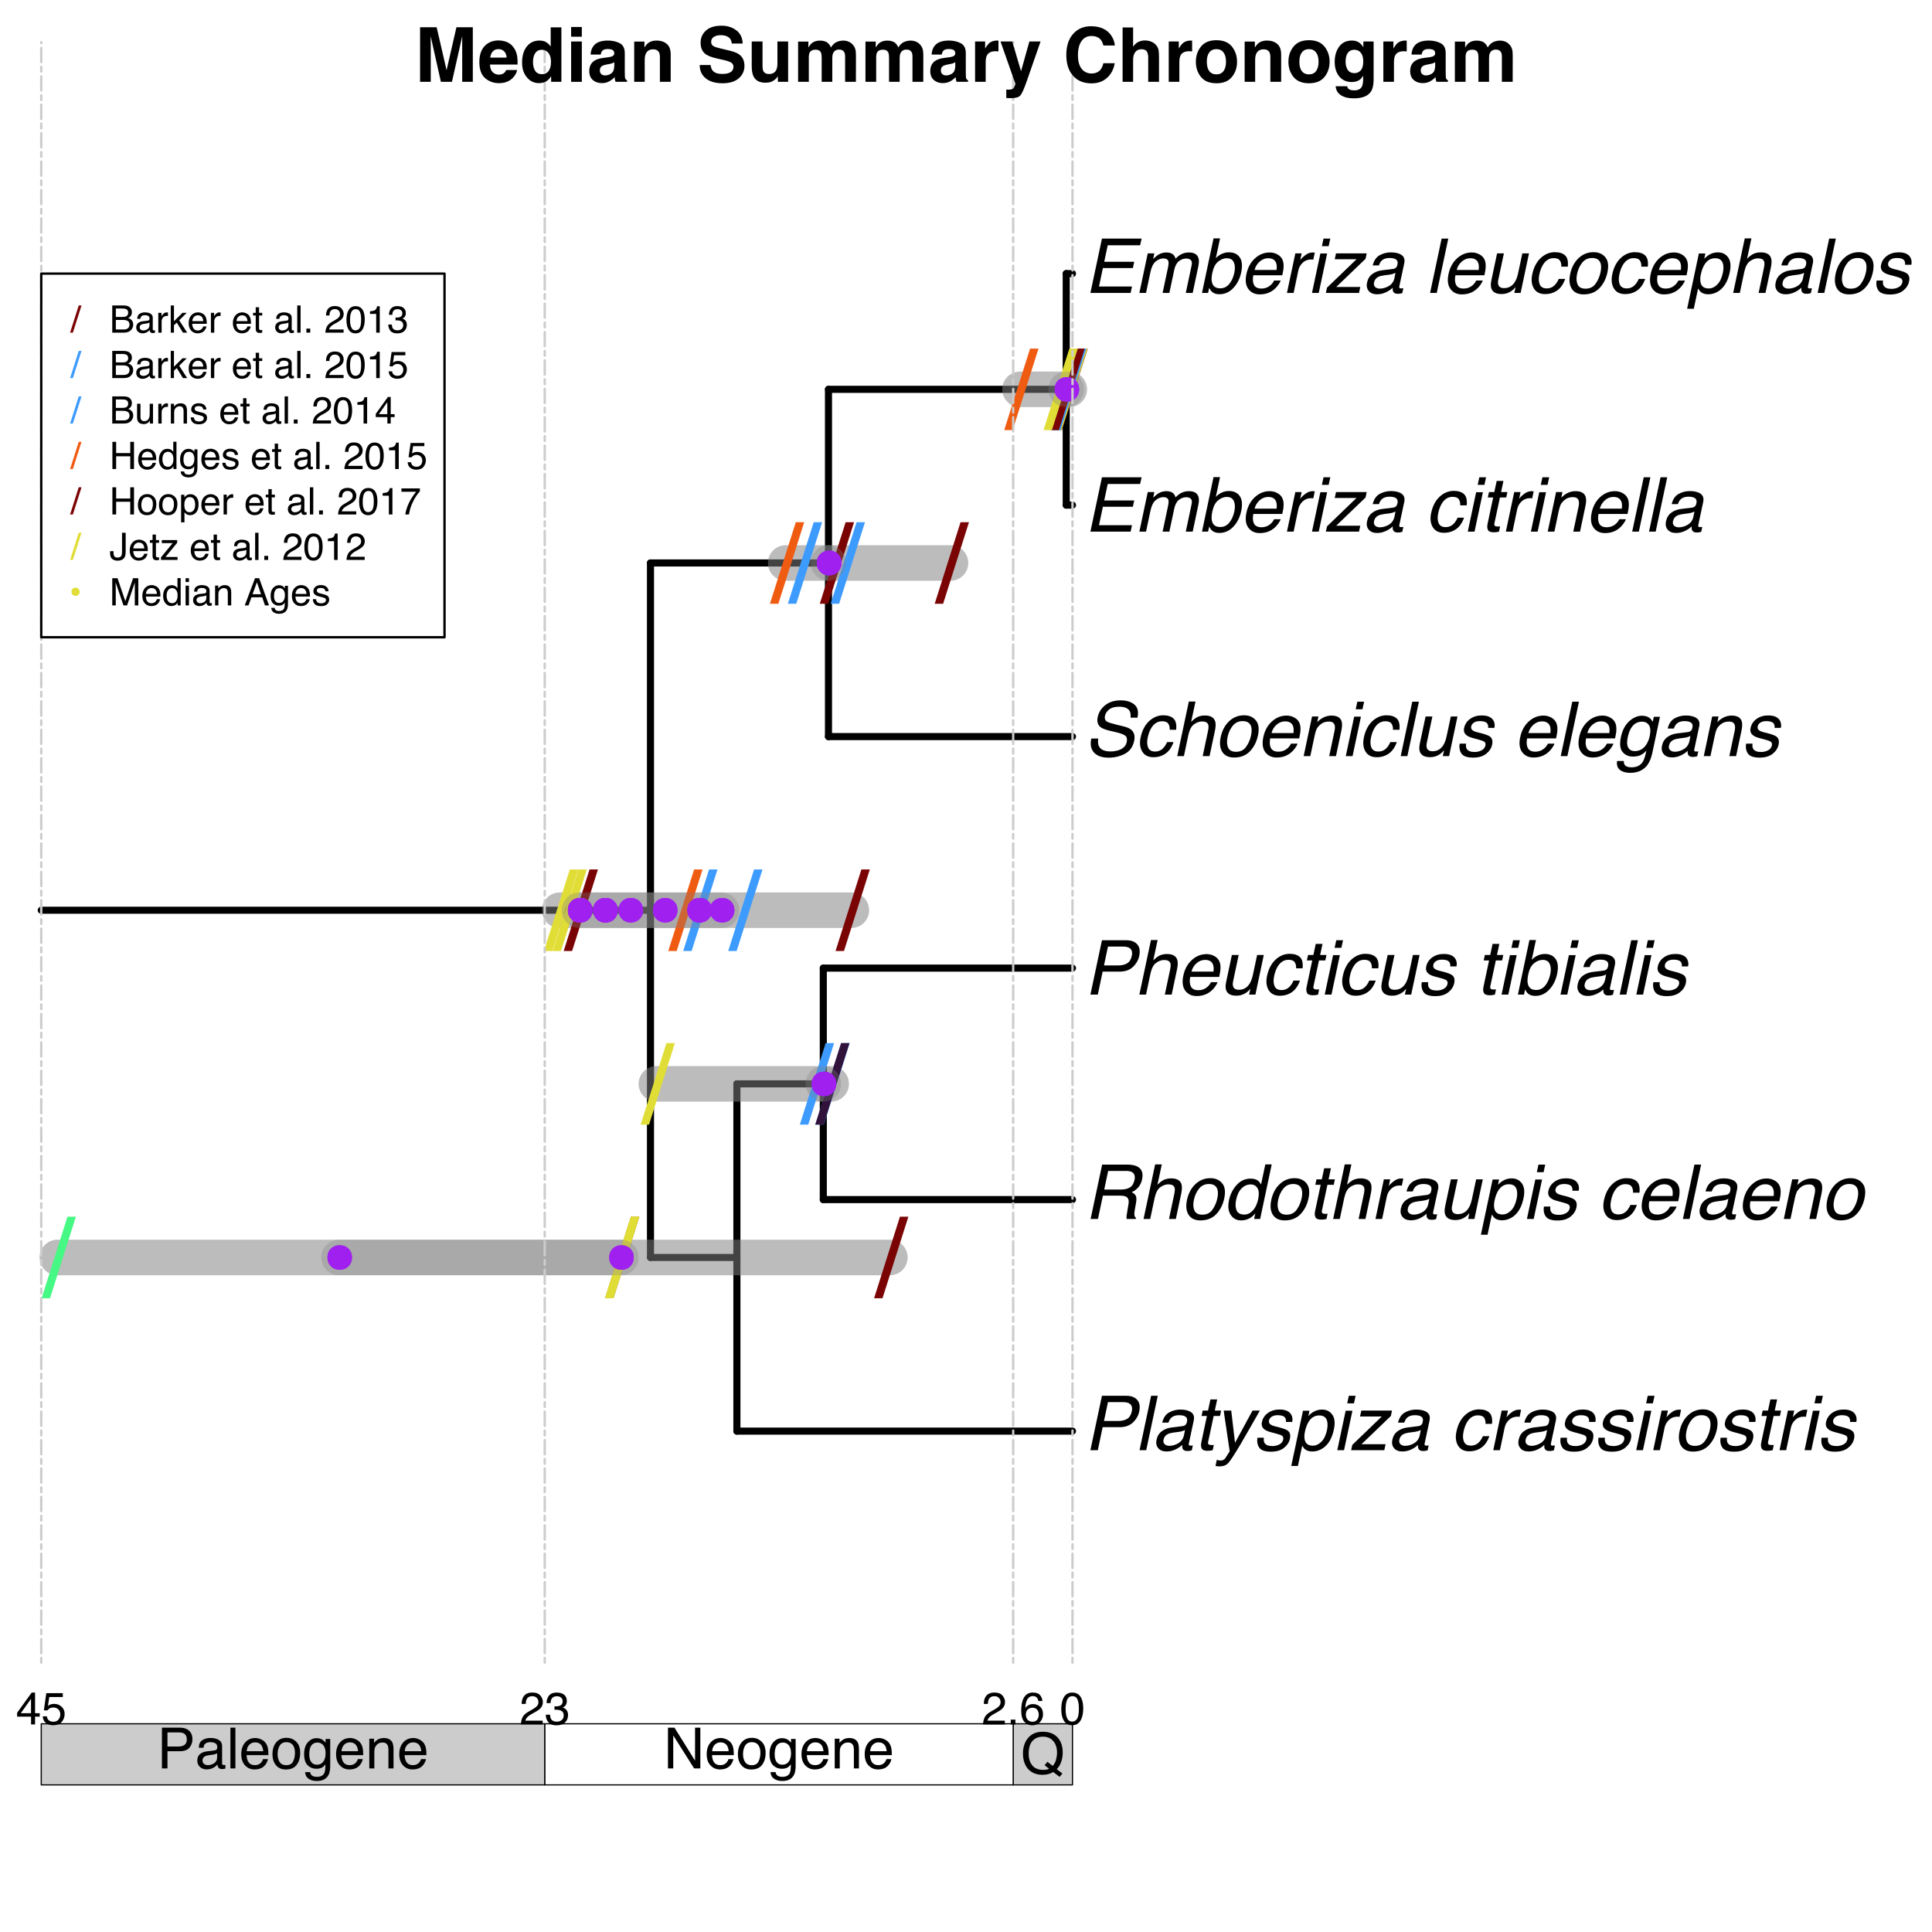 <?xml version="1.0" encoding="UTF-8"?>
<svg xmlns="http://www.w3.org/2000/svg" xmlns:xlink="http://www.w3.org/1999/xlink" width="612pt" height="612pt" viewBox="0 0 612 612" version="1.1">
<defs>
<g>
<symbol overflow="visible" id="glyph0-0">
<path style="stroke:none;" d="M 0.781 0 L 0.781 -17.219 L 14.438 -17.219 L 14.438 0 Z M 12.281 -2.156 L 12.281 -15.062 L 2.938 -15.062 L 2.938 -2.156 Z M 12.281 -2.156 "/>
</symbol>
<symbol overflow="visible" id="glyph0-1">
<path style="stroke:none;" d="M 5.703 -17.219 L 13.453 -17.219 C 14.984 -17.219 16.125 -16.785 16.875 -15.922 C 17.633 -15.055 17.848 -13.844 17.516 -12.281 C 17.234 -10.938 16.566 -9.766 15.516 -8.766 C 14.461 -7.773 13.066 -7.281 11.328 -7.281 L 5.922 -7.281 L 4.391 0 L 2.047 0 Z M 14.297 -14.844 C 13.828 -15.094 13.145 -15.219 12.25 -15.219 L 7.609 -15.219 L 6.344 -9.25 L 10.984 -9.25 C 12.023 -9.25 12.922 -9.469 13.672 -9.906 C 14.422 -10.352 14.914 -11.141 15.156 -12.266 C 15.414 -13.535 15.129 -14.395 14.297 -14.844 Z M 14.297 -14.844 "/>
</symbol>
<symbol overflow="visible" id="glyph0-2">
<path style="stroke:none;" d="M 5.266 -17.219 L 7.375 -17.219 L 3.719 0 L 1.609 0 Z M 5.266 -17.219 "/>
</symbol>
<symbol overflow="visible" id="glyph0-3">
<path style="stroke:none;" d="M 5.703 -1.375 C 6.441 -1.375 7.195 -1.547 7.969 -1.891 C 9.258 -2.461 10.047 -3.395 10.328 -4.688 L 10.672 -6.391 C 10.391 -6.223 10.031 -6.082 9.594 -5.969 C 9.164 -5.863 8.754 -5.789 8.359 -5.75 L 7.047 -5.578 C 6.254 -5.473 5.645 -5.312 5.219 -5.094 C 4.488 -4.727 4.039 -4.145 3.875 -3.344 C 3.738 -2.727 3.852 -2.242 4.219 -1.891 C 4.594 -1.547 5.086 -1.375 5.703 -1.375 Z M 9.875 -7.609 C 10.375 -7.672 10.75 -7.875 11 -8.219 C 11.125 -8.406 11.223 -8.676 11.297 -9.031 C 11.453 -9.75 11.305 -10.27 10.859 -10.594 C 10.422 -10.914 9.723 -11.078 8.766 -11.078 C 7.66 -11.078 6.816 -10.781 6.234 -10.188 C 5.91 -9.852 5.641 -9.363 5.422 -8.719 L 3.453 -8.719 C 3.828 -10.27 4.562 -11.348 5.656 -11.953 C 6.75 -12.555 7.93 -12.859 9.203 -12.859 C 10.68 -12.859 11.816 -12.578 12.609 -12.016 C 13.41 -11.453 13.688 -10.578 13.438 -9.391 L 11.891 -2.156 C 11.848 -1.938 11.852 -1.758 11.906 -1.625 C 11.969 -1.5 12.145 -1.438 12.438 -1.438 C 12.531 -1.438 12.633 -1.441 12.75 -1.453 C 12.875 -1.461 13.008 -1.477 13.156 -1.5 L 12.812 0.062 C 12.469 0.156 12.207 0.211 12.031 0.234 C 11.852 0.254 11.617 0.266 11.328 0.266 C 10.598 0.266 10.125 0.008 9.906 -0.5 C 9.789 -0.781 9.75 -1.172 9.781 -1.672 C 9.227 -1.109 8.504 -0.617 7.609 -0.203 C 6.723 0.211 5.797 0.422 4.828 0.422 C 3.66 0.422 2.781 0.066 2.188 -0.641 C 1.602 -1.348 1.426 -2.234 1.656 -3.297 C 1.906 -4.461 2.461 -5.363 3.328 -6 C 4.191 -6.645 5.227 -7.039 6.438 -7.188 Z M 9.875 -7.609 "/>
</symbol>
<symbol overflow="visible" id="glyph0-4">
<path style="stroke:none;" d="M 5.375 -16.062 L 7.516 -16.062 L 6.766 -12.547 L 8.766 -12.547 L 8.406 -10.828 L 6.406 -10.828 L 4.656 -2.641 C 4.562 -2.203 4.645 -1.91 4.906 -1.766 C 5.062 -1.672 5.328 -1.625 5.703 -1.625 C 5.805 -1.625 5.914 -1.625 6.031 -1.625 C 6.156 -1.633 6.297 -1.648 6.453 -1.672 L 6.109 0 C 5.848 0.07 5.582 0.125 5.312 0.156 C 5.039 0.188 4.754 0.203 4.453 0.203 C 3.473 0.203 2.859 -0.047 2.609 -0.547 C 2.359 -1.055 2.32 -1.711 2.5 -2.516 L 4.266 -10.828 L 2.562 -10.828 L 2.938 -12.547 L 4.625 -12.547 Z M 5.375 -16.062 "/>
</symbol>
<symbol overflow="visible" id="glyph0-5">
<path style="stroke:none;" d="M 12.047 -12.547 L 14.375 -12.547 C 13.906 -11.742 12.859 -9.91 11.234 -7.047 C 10.016 -4.891 9 -3.129 8.188 -1.766 C 6.281 1.43 5.004 3.379 4.359 4.078 C 3.711 4.785 2.781 5.141 1.562 5.141 C 1.258 5.141 1.031 5.129 0.875 5.109 C 0.719 5.086 0.531 5.047 0.312 4.984 L 0.734 3.062 C 1.078 3.164 1.328 3.227 1.484 3.25 C 1.641 3.27 1.781 3.281 1.906 3.281 C 2.301 3.281 2.602 3.211 2.812 3.078 C 3.02 2.953 3.207 2.797 3.375 2.609 C 3.426 2.547 3.633 2.223 4 1.641 C 4.363 1.066 4.633 0.641 4.812 0.359 L 2.906 -12.547 L 5.297 -12.547 L 6.5 -2.328 Z M 12.047 -12.547 "/>
</symbol>
<symbol overflow="visible" id="glyph0-6">
<path style="stroke:none;" d="M 3.641 -3.938 C 3.547 -3.238 3.609 -2.703 3.828 -2.328 C 4.203 -1.641 5.047 -1.297 6.359 -1.297 C 7.141 -1.297 7.863 -1.469 8.531 -1.812 C 9.207 -2.156 9.617 -2.68 9.766 -3.391 C 9.879 -3.93 9.727 -4.344 9.312 -4.625 C 9.039 -4.789 8.477 -4.988 7.625 -5.219 L 6.047 -5.641 C 5.035 -5.898 4.312 -6.195 3.875 -6.531 C 3.082 -7.102 2.797 -7.891 3.016 -8.891 C 3.266 -10.078 3.895 -11.035 4.906 -11.766 C 5.914 -12.504 7.145 -12.875 8.594 -12.875 C 10.477 -12.875 11.723 -12.32 12.328 -11.219 C 12.703 -10.508 12.797 -9.75 12.609 -8.938 L 10.625 -8.938 C 10.688 -9.414 10.609 -9.852 10.391 -10.25 C 10.016 -10.801 9.234 -11.078 8.047 -11.078 C 7.242 -11.078 6.602 -10.922 6.125 -10.609 C 5.656 -10.305 5.367 -9.906 5.266 -9.406 C 5.148 -8.863 5.328 -8.426 5.797 -8.094 C 6.066 -7.906 6.488 -7.734 7.062 -7.578 L 8.391 -7.25 C 9.828 -6.875 10.77 -6.516 11.219 -6.172 C 11.914 -5.641 12.141 -4.797 11.891 -3.641 C 11.66 -2.516 11.035 -1.547 10.016 -0.734 C 8.992 0.078 7.617 0.484 5.891 0.484 C 4.016 0.484 2.781 0.062 2.188 -0.781 C 1.594 -1.633 1.398 -2.688 1.609 -3.938 Z M 3.641 -3.938 "/>
</symbol>
<symbol overflow="visible" id="glyph0-7">
<path style="stroke:none;" d="M 11.625 -6.359 C 11.832 -7.359 11.867 -8.219 11.734 -8.938 C 11.484 -10.312 10.629 -11 9.172 -11 C 7.711 -11 6.555 -10.27 5.703 -8.812 C 5.254 -8.031 4.898 -7.039 4.641 -5.844 C 4.441 -4.875 4.414 -4.047 4.562 -3.359 C 4.82 -2.066 5.68 -1.422 7.141 -1.422 C 8.117 -1.422 9.02 -1.832 9.844 -2.656 C 10.676 -3.477 11.27 -4.711 11.625 -6.359 Z M 4.031 -12.5 L 6.078 -12.5 L 5.734 -10.828 C 6.273 -11.398 6.828 -11.844 7.391 -12.156 C 8.203 -12.625 9.094 -12.859 10.062 -12.859 C 11.477 -12.859 12.566 -12.312 13.328 -11.219 C 14.086 -10.133 14.25 -8.578 13.812 -6.547 C 13.238 -3.816 12.113 -1.863 10.438 -0.688 C 9.375 0.051 8.238 0.422 7.031 0.422 C 6.082 0.422 5.332 0.211 4.781 -0.203 C 4.457 -0.43 4.125 -0.832 3.781 -1.406 L 2.422 5 L 0.312 5 Z M 4.031 -12.5 "/>
</symbol>
<symbol overflow="visible" id="glyph0-8">
<path style="stroke:none;" d="M 4.203 -12.5 L 6.344 -12.5 L 3.688 0 L 1.547 0 Z M 5.203 -17.219 L 7.344 -17.219 L 6.828 -14.828 L 4.688 -14.828 Z M 5.203 -17.219 "/>
</symbol>
<symbol overflow="visible" id="glyph0-9">
<path style="stroke:none;" d="M 0.969 -1.672 L 10.312 -10.672 L 3.422 -10.672 L 3.828 -12.547 L 13.547 -12.547 L 13.188 -10.828 L 3.891 -1.891 L 11.516 -1.891 L 11.109 0 L 0.609 0 Z M 0.969 -1.672 "/>
</symbol>
<symbol overflow="visible" id="glyph0-10">
<path style="stroke:none;" d=""/>
</symbol>
<symbol overflow="visible" id="glyph0-11">
<path style="stroke:none;" d="M 13.203 -8.328 L 11.156 -8.328 C 11.195 -9.109 11.047 -9.754 10.703 -10.266 C 10.367 -10.773 9.711 -11.031 8.734 -11.031 C 7.391 -11.031 6.285 -10.375 5.422 -9.062 C 4.867 -8.207 4.461 -7.156 4.203 -5.906 C 3.922 -4.645 3.957 -3.582 4.312 -2.719 C 4.664 -1.863 5.41 -1.438 6.547 -1.438 C 7.422 -1.438 8.172 -1.703 8.797 -2.234 C 9.422 -2.773 9.93 -3.508 10.328 -4.438 L 12.375 -4.438 C 11.789 -2.781 10.945 -1.566 9.844 -0.797 C 8.738 -0.023 7.457 0.359 6 0.359 C 4.363 0.359 3.18 -0.238 2.453 -1.438 C 1.734 -2.633 1.566 -4.133 1.953 -5.938 C 2.422 -8.133 3.316 -9.848 4.641 -11.078 C 5.973 -12.305 7.469 -12.922 9.125 -12.922 C 10.539 -12.922 11.617 -12.578 12.359 -11.891 C 13.098 -11.203 13.379 -10.016 13.203 -8.328 Z M 13.203 -8.328 "/>
</symbol>
<symbol overflow="visible" id="glyph0-12">
<path style="stroke:none;" d="M 4.266 -12.547 L 6.266 -12.547 L 5.812 -10.391 C 6.062 -10.805 6.57 -11.316 7.344 -11.922 C 8.113 -12.523 8.914 -12.828 9.75 -12.828 C 9.789 -12.828 9.859 -12.82 9.953 -12.812 C 10.047 -12.812 10.203 -12.801 10.422 -12.781 L 9.953 -10.547 C 9.828 -10.566 9.711 -10.582 9.609 -10.594 C 9.504 -10.602 9.391 -10.609 9.266 -10.609 C 8.203 -10.609 7.312 -10.266 6.594 -9.578 C 5.883 -8.898 5.43 -8.113 5.234 -7.219 L 3.719 0 L 1.609 0 Z M 4.266 -12.547 "/>
</symbol>
<symbol overflow="visible" id="glyph0-13">
<path style="stroke:none;" d="M 11.562 -6.484 C 11.812 -7.648 11.828 -8.602 11.609 -9.344 C 11.254 -10.5 10.348 -11.078 8.891 -11.078 C 7.609 -11.078 6.566 -10.582 5.766 -9.594 C 4.973 -8.613 4.43 -7.426 4.141 -6.031 C 3.859 -4.695 3.914 -3.582 4.312 -2.688 C 4.707 -1.801 5.539 -1.359 6.812 -1.359 C 8.207 -1.359 9.273 -1.883 10.016 -2.938 C 10.766 -4 11.281 -5.18 11.562 -6.484 Z M 13.766 -6.547 C 13.336 -4.516 12.488 -2.836 11.219 -1.516 C 9.957 -0.203 8.289 0.453 6.219 0.453 C 4.5 0.453 3.254 -0.129 2.484 -1.297 C 1.723 -2.461 1.547 -4.031 1.953 -6 C 2.41 -8.113 3.305 -9.797 4.641 -11.047 C 5.973 -12.297 7.547 -12.922 9.359 -12.922 C 10.973 -12.922 12.223 -12.379 13.109 -11.297 C 13.992 -10.223 14.211 -8.641 13.766 -6.547 Z M 13.766 -6.547 "/>
</symbol>
<symbol overflow="visible" id="glyph0-14">
<path style="stroke:none;" d="M 11.812 -9.328 C 12.906 -9.328 13.816 -9.547 14.547 -9.984 C 15.273 -10.422 15.766 -11.211 16.016 -12.359 C 16.266 -13.578 15.992 -14.41 15.203 -14.859 C 14.773 -15.098 14.16 -15.219 13.359 -15.219 L 7.672 -15.219 L 6.422 -9.328 Z M 5.766 -17.219 L 13.734 -17.219 C 15.047 -17.219 16.086 -17.023 16.859 -16.641 C 18.316 -15.91 18.836 -14.555 18.422 -12.578 C 18.203 -11.547 17.805 -10.703 17.234 -10.047 C 16.672 -9.391 15.969 -8.863 15.125 -8.469 C 15.738 -8.188 16.164 -7.82 16.406 -7.375 C 16.645 -6.938 16.68 -6.219 16.516 -5.219 L 16.109 -2.906 C 15.984 -2.25 15.938 -1.758 15.969 -1.438 C 15.988 -0.895 16.16 -0.547 16.484 -0.391 L 16.406 0 L 13.547 0 C 13.504 -0.145 13.484 -0.332 13.484 -0.562 C 13.484 -0.801 13.539 -1.258 13.656 -1.938 L 14.125 -4.812 C 14.301 -5.938 14.039 -6.688 13.344 -7.062 C 12.938 -7.281 12.258 -7.391 11.312 -7.391 L 6 -7.391 L 4.438 0 L 2.109 0 Z M 5.766 -17.219 "/>
</symbol>
<symbol overflow="visible" id="glyph0-15">
<path style="stroke:none;" d="M 5.219 -17.281 L 7.328 -17.281 L 5.953 -10.859 C 6.598 -11.484 7.145 -11.926 7.594 -12.188 C 8.363 -12.633 9.258 -12.859 10.281 -12.859 C 12.102 -12.859 13.203 -12.223 13.578 -10.953 C 13.773 -10.254 13.742 -9.285 13.484 -8.047 L 11.781 0 L 9.609 0 L 11.281 -7.906 C 11.477 -8.832 11.508 -9.508 11.375 -9.938 C 11.125 -10.625 10.473 -10.969 9.422 -10.969 C 8.547 -10.969 7.691 -10.664 6.859 -10.062 C 6.023 -9.469 5.426 -8.332 5.062 -6.656 L 3.656 0 L 1.547 0 Z M 5.219 -17.281 "/>
</symbol>
<symbol overflow="visible" id="glyph0-16">
<path style="stroke:none;" d="M 6.781 -1.391 C 7.75 -1.391 8.633 -1.812 9.438 -2.656 C 10.25 -3.5 10.82 -4.703 11.156 -6.266 C 11.488 -7.859 11.41 -9.035 10.922 -9.797 C 10.441 -10.555 9.727 -10.938 8.781 -10.938 C 7.719 -10.938 6.77 -10.531 5.938 -9.719 C 5.102 -8.906 4.52 -7.707 4.188 -6.125 C 3.895 -4.781 3.938 -3.656 4.312 -2.75 C 4.695 -1.844 5.52 -1.391 6.781 -1.391 Z M 11.047 -12.172 C 11.379 -11.93 11.723 -11.52 12.078 -10.938 L 13.422 -17.281 L 15.453 -17.281 L 11.781 0 L 9.875 0 L 10.25 -1.75 C 9.594 -0.977 8.891 -0.414 8.141 -0.062 C 7.391 0.281 6.582 0.453 5.719 0.453 C 4.32 0.453 3.234 -0.133 2.453 -1.312 C 1.68 -2.488 1.508 -4.055 1.938 -6.016 C 2.32 -7.836 3.125 -9.422 4.344 -10.766 C 5.562 -12.109 7.035 -12.781 8.766 -12.781 C 9.723 -12.781 10.484 -12.578 11.047 -12.172 Z M 11.047 -12.172 "/>
</symbol>
<symbol overflow="visible" id="glyph0-17">
<path style="stroke:none;" d="M 6.312 -12.547 L 4.547 -4.219 C 4.41 -3.582 4.406 -3.062 4.531 -2.656 C 4.738 -1.906 5.352 -1.531 6.375 -1.531 C 7.844 -1.531 8.984 -2.188 9.797 -3.5 C 10.234 -4.195 10.582 -5.16 10.844 -6.391 L 12.156 -12.547 L 14.266 -12.547 L 11.609 0 L 9.609 0 L 10.016 -1.859 C 9.641 -1.379 9.219 -0.973 8.75 -0.641 C 7.801 0.016 6.754 0.344 5.609 0.344 C 3.816 0.344 2.723 -0.254 2.328 -1.453 C 2.109 -2.098 2.113 -2.953 2.344 -4.016 L 4.156 -12.547 Z M 6.312 -12.547 "/>
</symbol>
<symbol overflow="visible" id="glyph0-18">
<path style="stroke:none;" d="M 13.516 -10.578 C 13.805 -9.953 13.93 -9.219 13.891 -8.375 C 13.898 -7.789 13.766 -6.867 13.484 -5.609 L 4.297 -5.609 C 4.055 -4.328 4.133 -3.301 4.531 -2.531 C 4.938 -1.77 5.734 -1.391 6.922 -1.391 C 8.016 -1.391 8.969 -1.75 9.781 -2.469 C 10.25 -2.895 10.617 -3.383 10.891 -3.938 L 12.969 -3.938 C 12.812 -3.477 12.52 -2.961 12.094 -2.391 C 11.664 -1.828 11.223 -1.367 10.766 -1.016 C 9.984 -0.391 9.098 0.035 8.109 0.266 C 7.566 0.391 6.977 0.453 6.344 0.453 C 4.781 0.453 3.578 -0.113 2.734 -1.25 C 1.891 -2.395 1.688 -3.988 2.125 -6.031 C 2.551 -8.051 3.441 -9.688 4.797 -10.938 C 6.16 -12.195 7.727 -12.828 9.5 -12.828 C 10.383 -12.828 11.203 -12.617 11.953 -12.203 C 12.703 -11.785 13.223 -11.242 13.516 -10.578 Z M 11.672 -7.281 C 11.785 -8.195 11.742 -8.926 11.547 -9.469 C 11.18 -10.488 10.328 -11 8.984 -11 C 8.016 -11 7.125 -10.645 6.312 -9.938 C 5.508 -9.238 4.973 -8.352 4.703 -7.281 Z M 11.672 -7.281 "/>
</symbol>
<symbol overflow="visible" id="glyph0-19">
<path style="stroke:none;" d="M 4.203 -12.547 L 6.219 -12.547 L 5.844 -10.766 C 6.594 -11.504 7.332 -12.031 8.062 -12.344 C 8.789 -12.664 9.562 -12.828 10.375 -12.828 C 12.156 -12.828 13.223 -12.207 13.578 -10.969 C 13.785 -10.289 13.754 -9.316 13.484 -8.047 L 11.781 0 L 9.641 0 L 11.312 -7.906 C 11.477 -8.676 11.5 -9.297 11.375 -9.766 C 11.156 -10.547 10.555 -10.938 9.578 -10.938 C 9.078 -10.938 8.656 -10.883 8.312 -10.781 C 7.695 -10.613 7.113 -10.27 6.562 -9.75 C 6.125 -9.332 5.805 -8.906 5.609 -8.469 C 5.41 -8.031 5.223 -7.398 5.047 -6.578 L 3.656 0 L 1.547 0 Z M 4.203 -12.547 "/>
</symbol>
<symbol overflow="visible" id="glyph0-20">
<path style="stroke:none;" d="M 5.047 -17.281 L 7.109 -17.281 L 5.781 -11.031 C 6.363 -11.633 7.008 -12.094 7.719 -12.406 C 8.426 -12.719 9.156 -12.875 9.906 -12.875 C 11.469 -12.875 12.617 -12.336 13.359 -11.266 C 14.109 -10.191 14.258 -8.609 13.812 -6.516 C 13.395 -4.535 12.562 -2.883 11.312 -1.562 C 10.07 -0.25 8.602 0.406 6.906 0.406 C 5.945 0.406 5.191 0.172 4.641 -0.297 C 4.305 -0.566 3.984 -1.004 3.672 -1.609 L 3.328 0 L 1.391 0 Z M 11.641 -6.406 C 11.922 -7.727 11.867 -8.82 11.484 -9.688 C 11.098 -10.562 10.359 -11 9.266 -11 C 8.297 -11 7.375 -10.641 6.5 -9.922 C 5.625 -9.211 5.016 -8.039 4.672 -6.406 C 4.422 -5.227 4.367 -4.273 4.516 -3.547 C 4.773 -2.16 5.66 -1.469 7.172 -1.469 C 8.316 -1.469 9.266 -1.922 10.016 -2.828 C 10.773 -3.734 11.316 -4.926 11.641 -6.406 Z M 11.641 -6.406 "/>
</symbol>
<symbol overflow="visible" id="glyph0-21">
<path style="stroke:none;" d="M 4.531 -5.562 C 4.375 -4.582 4.438 -3.785 4.719 -3.172 C 5.25 -2.035 6.488 -1.469 8.438 -1.469 C 9.312 -1.469 10.133 -1.594 10.906 -1.844 C 12.406 -2.32 13.285 -3.188 13.547 -4.438 C 13.754 -5.375 13.602 -6.047 13.094 -6.453 C 12.582 -6.836 11.727 -7.176 10.531 -7.469 L 8.297 -8 C 6.848 -8.344 5.852 -8.719 5.312 -9.125 C 4.375 -9.844 4.055 -10.922 4.359 -12.359 C 4.691 -13.898 5.5 -15.164 6.781 -16.156 C 8.062 -17.156 9.68 -17.656 11.641 -17.656 C 13.441 -17.656 14.879 -17.219 15.953 -16.344 C 17.023 -15.469 17.359 -14.078 16.953 -12.172 L 14.766 -12.172 C 14.848 -13.086 14.75 -13.789 14.469 -14.281 C 13.945 -15.188 12.836 -15.641 11.141 -15.641 C 9.766 -15.641 8.711 -15.348 7.984 -14.766 C 7.266 -14.191 6.82 -13.52 6.656 -12.75 C 6.477 -11.906 6.695 -11.289 7.312 -10.906 C 7.719 -10.656 8.695 -10.344 10.25 -9.969 L 12.547 -9.406 C 13.648 -9.145 14.469 -8.785 15 -8.328 C 15.926 -7.516 16.227 -6.344 15.906 -4.812 C 15.5 -2.906 14.516 -1.539 12.953 -0.719 C 11.391 0.094 9.691 0.5 7.859 0.5 C 5.711 0.5 4.148 -0.047 3.172 -1.141 C 2.203 -2.223 1.922 -3.695 2.328 -5.562 Z M 4.531 -5.562 "/>
</symbol>
<symbol overflow="visible" id="glyph0-22">
<path style="stroke:none;" d="M 11.109 -12.047 C 11.453 -11.773 11.773 -11.379 12.078 -10.859 L 12.406 -12.438 L 14.359 -12.438 L 11.938 -1.016 C 11.594 0.578 11.094 1.832 10.438 2.75 C 9.188 4.457 7.348 5.312 4.922 5.312 C 3.566 5.312 2.492 5.008 1.703 4.406 C 0.91 3.801 0.598 2.852 0.766 1.562 L 2.906 1.562 C 2.895 2.125 3.008 2.555 3.25 2.859 C 3.625 3.328 4.32 3.562 5.344 3.562 C 6.957 3.562 8.141 2.992 8.891 1.859 C 9.328 1.18 9.719 -0.02 10.062 -1.75 C 9.5 -1.102 8.891 -0.625 8.234 -0.312 C 7.578 0 6.758 0.156 5.781 0.156 C 4.414 0.156 3.328 -0.328 2.516 -1.297 C 1.703 -2.266 1.531 -3.859 2 -6.078 C 2.445 -8.18 3.305 -9.82 4.578 -11 C 5.859 -12.188 7.227 -12.781 8.688 -12.781 C 9.664 -12.781 10.473 -12.535 11.109 -12.047 Z M 8.672 -10.906 C 7.191 -10.906 6.031 -10.211 5.188 -8.828 C 4.738 -8.086 4.391 -7.113 4.141 -5.906 C 3.836 -4.488 3.895 -3.41 4.312 -2.672 C 4.727 -1.941 5.422 -1.578 6.391 -1.578 C 7.898 -1.578 9.109 -2.258 10.016 -3.625 C 10.523 -4.395 10.891 -5.297 11.109 -6.328 C 11.441 -7.879 11.363 -9.031 10.875 -9.781 C 10.395 -10.531 9.66 -10.906 8.672 -10.906 Z M 8.672 -10.906 "/>
</symbol>
<symbol overflow="visible" id="glyph0-23">
<path style="stroke:none;" d="M 5.703 -17.219 L 18.266 -17.219 L 17.797 -15.109 L 7.531 -15.109 L 6.422 -9.875 L 15.922 -9.875 L 15.5 -7.891 L 6 -7.891 L 4.766 -2.047 L 15.219 -2.047 L 14.781 0 L 2.047 0 Z M 5.703 -17.219 "/>
</symbol>
<symbol overflow="visible" id="glyph0-24">
<path style="stroke:none;" d="M 4.203 -12.547 L 6.297 -12.547 L 5.922 -10.766 C 6.555 -11.391 7.102 -11.844 7.562 -12.125 C 8.352 -12.594 9.191 -12.828 10.078 -12.828 C 11.078 -12.828 11.832 -12.582 12.344 -12.094 C 12.625 -11.812 12.848 -11.398 13.016 -10.859 C 13.629 -11.523 14.285 -12.02 14.984 -12.344 C 15.68 -12.664 16.426 -12.828 17.219 -12.828 C 18.906 -12.828 19.926 -12.219 20.281 -11 C 20.469 -10.344 20.441 -9.461 20.203 -8.359 L 18.438 0 L 16.25 0 L 18.094 -8.719 C 18.27 -9.551 18.18 -10.125 17.828 -10.438 C 17.473 -10.75 16.992 -10.906 16.391 -10.906 C 15.566 -10.906 14.797 -10.629 14.078 -10.078 C 13.367 -9.523 12.875 -8.598 12.594 -7.297 L 11.047 0 L 8.906 0 L 10.641 -8.188 C 10.816 -9.039 10.848 -9.664 10.734 -10.062 C 10.535 -10.645 10 -10.938 9.125 -10.938 C 8.332 -10.938 7.539 -10.625 6.75 -10 C 5.969 -9.383 5.406 -8.27 5.062 -6.656 L 3.656 0 L 1.547 0 Z M 4.203 -12.547 "/>
</symbol>
<symbol overflow="visible" id="glyph1-0">
<path style="stroke:none;" d="M 1.156 0 L 1.156 -25.828 L 21.656 -25.828 L 21.656 0 Z M 18.422 -3.234 L 18.422 -22.594 L 4.391 -22.594 L 4.391 -3.234 Z M 18.422 -3.234 "/>
</symbol>
<symbol overflow="visible" id="glyph1-1">
<path style="stroke:none;" d="M 8.188 -25.828 L 10.859 -25.828 L 2.672 0 L 0 0 Z M 8.188 -25.828 "/>
</symbol>
<symbol overflow="visible" id="glyph1-2">
<path style="stroke:none;" d="M 10.391 -12.906 C 10.391 -11.781 10.02 -10.848 9.281 -10.109 C 8.551 -9.367 7.625 -9 6.5 -9 C 5.375 -9 4.445 -9.367 3.719 -10.109 C 2.988 -10.848 2.625 -11.781 2.625 -12.906 C 2.625 -14.031 2.988 -14.953 3.719 -15.672 C 4.445 -16.398 5.375 -16.766 6.5 -16.766 C 7.625 -16.766 8.551 -16.398 9.281 -15.672 C 10.02 -14.953 10.391 -14.031 10.391 -12.906 Z M 10.391 -12.906 "/>
</symbol>
<symbol overflow="visible" id="glyph2-0">
<path style="stroke:none;" d="M 0.578 0 L 0.578 -12.906 L 10.828 -12.906 L 10.828 0 Z M 9.219 -1.625 L 9.219 -11.297 L 2.203 -11.297 L 2.203 -1.625 Z M 9.219 -1.625 "/>
</symbol>
<symbol overflow="visible" id="glyph2-1">
<path style="stroke:none;" d="M 13.188 -0.031 L 12.312 1.031 L 10.312 -0.5 C 9.832 -0.227 9.312 -0.016 8.75 0.141 C 8.188 0.297 7.578 0.375 6.922 0.375 C 4.91 0.375 3.336 -0.281 2.203 -1.594 C 1.203 -2.863 0.703 -4.461 0.703 -6.391 C 0.703 -8.141 1.133 -9.633 2 -10.875 C 3.113 -12.469 4.758 -13.266 6.938 -13.266 C 9.219 -13.266 10.906 -12.531 12 -11.062 C 12.863 -9.926 13.297 -8.469 13.297 -6.688 C 13.297 -5.852 13.191 -5.051 12.984 -4.281 C 12.672 -3.102 12.145 -2.148 11.406 -1.422 Z M 7.125 -1.188 C 7.488 -1.188 7.828 -1.211 8.141 -1.266 C 8.461 -1.316 8.738 -1.414 8.969 -1.562 L 7.562 -2.656 L 8.438 -3.75 L 10.125 -2.438 C 10.656 -3.039 11.016 -3.719 11.203 -4.469 C 11.398 -5.227 11.5 -5.957 11.5 -6.656 C 11.5 -8.176 11.098 -9.395 10.297 -10.312 C 9.504 -11.238 8.422 -11.703 7.047 -11.703 C 5.648 -11.703 4.547 -11.258 3.734 -10.375 C 2.922 -9.488 2.516 -8.125 2.516 -6.281 C 2.516 -4.727 2.906 -3.488 3.688 -2.562 C 4.469 -1.645 5.613 -1.188 7.125 -1.188 Z M 7.125 -1.188 "/>
</symbol>
<symbol overflow="visible" id="glyph2-2">
<path style="stroke:none;" d="M 1.375 -12.906 L 3.438 -12.906 L 9.953 -2.453 L 9.953 -12.906 L 11.625 -12.906 L 11.625 0 L 9.656 0 L 3.047 -10.453 L 3.047 0 L 1.375 0 Z M 6.375 -12.906 Z M 6.375 -12.906 "/>
</symbol>
<symbol overflow="visible" id="glyph2-3">
<path style="stroke:none;" d="M 5.078 -9.625 C 5.742 -9.625 6.391 -9.469 7.016 -9.156 C 7.648 -8.844 8.129 -8.438 8.453 -7.938 C 8.773 -7.457 8.988 -6.906 9.094 -6.281 C 9.188 -5.844 9.234 -5.148 9.234 -4.203 L 2.328 -4.203 C 2.359 -3.242 2.582 -2.473 3 -1.891 C 3.426 -1.316 4.082 -1.031 4.969 -1.031 C 5.789 -1.031 6.445 -1.305 6.938 -1.859 C 7.219 -2.172 7.422 -2.535 7.547 -2.953 L 9.094 -2.953 C 9.051 -2.609 8.914 -2.223 8.688 -1.797 C 8.457 -1.367 8.195 -1.02 7.906 -0.75 C 7.426 -0.281 6.832 0.031 6.125 0.188 C 5.75 0.281 5.316 0.328 4.828 0.328 C 3.66 0.328 2.672 -0.094 1.859 -0.938 C 1.047 -1.789 0.641 -2.988 0.641 -4.531 C 0.641 -6.039 1.047 -7.266 1.859 -8.203 C 2.68 -9.148 3.754 -9.625 5.078 -9.625 Z M 7.609 -5.453 C 7.535 -6.141 7.383 -6.691 7.156 -7.109 C 6.719 -7.867 5.992 -8.25 4.984 -8.25 C 4.254 -8.25 3.645 -7.984 3.156 -7.453 C 2.664 -6.93 2.406 -6.266 2.375 -5.453 Z M 4.938 -9.641 Z M 4.938 -9.641 "/>
</symbol>
<symbol overflow="visible" id="glyph2-4">
<path style="stroke:none;" d="M 4.891 -1.016 C 5.941 -1.016 6.66 -1.41 7.047 -2.203 C 7.441 -3.004 7.641 -3.891 7.641 -4.859 C 7.641 -5.734 7.5 -6.445 7.219 -7 C 6.77 -7.875 6 -8.312 4.906 -8.312 C 3.945 -8.312 3.242 -7.941 2.797 -7.203 C 2.359 -6.461 2.141 -5.57 2.141 -4.531 C 2.141 -3.531 2.359 -2.691 2.797 -2.016 C 3.242 -1.348 3.941 -1.016 4.891 -1.016 Z M 4.953 -9.688 C 6.172 -9.688 7.195 -9.281 8.031 -8.469 C 8.875 -7.664 9.297 -6.477 9.297 -4.906 C 9.297 -3.383 8.926 -2.129 8.188 -1.141 C 7.445 -0.148 6.301 0.344 4.75 0.344 C 3.445 0.344 2.414 -0.094 1.656 -0.969 C 0.895 -1.844 0.516 -3.02 0.516 -4.5 C 0.516 -6.082 0.914 -7.344 1.719 -8.281 C 2.52 -9.219 3.598 -9.688 4.953 -9.688 Z M 4.906 -9.641 Z M 4.906 -9.641 "/>
</symbol>
<symbol overflow="visible" id="glyph2-5">
<path style="stroke:none;" d="M 4.484 -9.578 C 5.223 -9.578 5.867 -9.395 6.422 -9.031 C 6.711 -8.832 7.016 -8.535 7.328 -8.141 L 7.328 -9.328 L 8.797 -9.328 L 8.797 -0.766 C 8.797 0.43 8.617 1.375 8.266 2.062 C 7.609 3.344 6.367 3.984 4.547 3.984 C 3.535 3.984 2.68 3.754 1.984 3.297 C 1.297 2.848 0.91 2.141 0.828 1.172 L 2.438 1.172 C 2.508 1.586 2.66 1.91 2.891 2.141 C 3.242 2.492 3.805 2.672 4.578 2.672 C 5.797 2.672 6.594 2.242 6.969 1.391 C 7.188 0.891 7.285 -0.008 7.266 -1.312 C 6.953 -0.832 6.57 -0.473 6.125 -0.234 C 5.676 -0.004 5.086 0.109 4.359 0.109 C 3.336 0.109 2.441 -0.25 1.672 -0.969 C 0.91 -1.695 0.531 -2.895 0.531 -4.562 C 0.531 -6.133 0.914 -7.363 1.688 -8.25 C 2.457 -9.133 3.391 -9.578 4.484 -9.578 Z M 7.328 -4.75 C 7.328 -5.914 7.086 -6.781 6.609 -7.344 C 6.129 -7.906 5.516 -8.188 4.766 -8.188 C 3.66 -8.188 2.898 -7.664 2.484 -6.625 C 2.266 -6.062 2.156 -5.332 2.156 -4.438 C 2.156 -3.375 2.367 -2.562 2.797 -2 C 3.234 -1.445 3.816 -1.172 4.547 -1.172 C 5.68 -1.172 6.477 -1.688 6.938 -2.719 C 7.195 -3.301 7.328 -3.977 7.328 -4.75 Z M 4.672 -9.641 Z M 4.672 -9.641 "/>
</symbol>
<symbol overflow="visible" id="glyph2-6">
<path style="stroke:none;" d="M 1.156 -9.406 L 2.656 -9.406 L 2.656 -8.078 C 3.102 -8.629 3.578 -9.023 4.078 -9.266 C 4.578 -9.504 5.129 -9.625 5.734 -9.625 C 7.078 -9.625 7.984 -9.16 8.453 -8.234 C 8.703 -7.723 8.828 -6.988 8.828 -6.031 L 8.828 0 L 7.219 0 L 7.219 -5.938 C 7.219 -6.508 7.133 -6.973 6.969 -7.328 C 6.688 -7.91 6.176 -8.203 5.438 -8.203 C 5.062 -8.203 4.754 -8.164 4.516 -8.094 C 4.086 -7.957 3.707 -7.695 3.375 -7.312 C 3.113 -7 2.941 -6.676 2.859 -6.344 C 2.785 -6.02 2.75 -5.551 2.75 -4.938 L 2.75 0 L 1.156 0 Z M 4.875 -9.641 Z M 4.875 -9.641 "/>
</symbol>
<symbol overflow="visible" id="glyph2-7">
<path style="stroke:none;" d="M 1.531 -12.906 L 7.344 -12.906 C 8.5 -12.906 9.426 -12.582 10.125 -11.938 C 10.832 -11.289 11.188 -10.383 11.188 -9.219 C 11.188 -8.207 10.867 -7.328 10.234 -6.578 C 9.609 -5.828 8.645 -5.453 7.344 -5.453 L 3.281 -5.453 L 3.281 0 L 1.531 0 Z M 9.406 -9.203 C 9.406 -10.148 9.055 -10.797 8.359 -11.141 C 7.973 -11.316 7.441 -11.406 6.766 -11.406 L 3.281 -11.406 L 3.281 -6.938 L 6.766 -6.938 C 7.555 -6.938 8.191 -7.102 8.672 -7.438 C 9.16 -7.77 9.406 -8.359 9.406 -9.203 Z M 9.406 -9.203 "/>
</symbol>
<symbol overflow="visible" id="glyph2-8">
<path style="stroke:none;" d="M 2.375 -2.5 C 2.375 -2.039 2.539 -1.68 2.875 -1.422 C 3.207 -1.16 3.602 -1.031 4.062 -1.031 C 4.613 -1.031 5.148 -1.16 5.672 -1.422 C 6.555 -1.848 7 -2.547 7 -3.516 L 7 -4.797 C 6.801 -4.672 6.551 -4.566 6.25 -4.484 C 5.945 -4.398 5.648 -4.344 5.359 -4.312 L 4.391 -4.188 C 3.816 -4.102 3.391 -3.984 3.109 -3.828 C 2.617 -3.547 2.375 -3.102 2.375 -2.5 Z M 6.203 -5.703 C 6.566 -5.754 6.812 -5.906 6.938 -6.156 C 7.008 -6.301 7.047 -6.504 7.047 -6.766 C 7.047 -7.305 6.852 -7.695 6.469 -7.938 C 6.082 -8.188 5.531 -8.312 4.812 -8.312 C 3.988 -8.312 3.406 -8.086 3.062 -7.641 C 2.863 -7.391 2.738 -7.023 2.688 -6.547 L 1.203 -6.547 C 1.234 -7.703 1.609 -8.504 2.328 -8.953 C 3.055 -9.41 3.898 -9.641 4.859 -9.641 C 5.961 -9.641 6.859 -9.43 7.547 -9.016 C 8.234 -8.586 8.578 -7.93 8.578 -7.047 L 8.578 -1.625 C 8.578 -1.457 8.609 -1.32 8.672 -1.219 C 8.742 -1.125 8.891 -1.078 9.109 -1.078 C 9.18 -1.078 9.258 -1.078 9.344 -1.078 C 9.426 -1.086 9.52 -1.102 9.625 -1.125 L 9.625 0.047 C 9.375 0.117 9.188 0.16 9.062 0.172 C 8.938 0.191 8.758 0.203 8.531 0.203 C 7.988 0.203 7.594 0.008 7.344 -0.375 C 7.219 -0.582 7.129 -0.875 7.078 -1.25 C 6.754 -0.82 6.289 -0.453 5.688 -0.141 C 5.082 0.16 4.414 0.312 3.688 0.312 C 2.812 0.312 2.098 0.047 1.547 -0.484 C 0.992 -1.016 0.719 -1.676 0.719 -2.469 C 0.719 -3.344 0.988 -4.02 1.531 -4.5 C 2.082 -4.977 2.801 -5.273 3.688 -5.391 Z M 4.891 -9.641 Z M 4.891 -9.641 "/>
</symbol>
<symbol overflow="visible" id="glyph2-9">
<path style="stroke:none;" d="M 1.203 -12.906 L 2.781 -12.906 L 2.781 0 L 1.203 0 Z M 1.203 -12.906 "/>
</symbol>
<symbol overflow="visible" id="glyph3-0">
<path style="stroke:none;" d="M 0.469 0 L 0.469 -10.328 L 8.672 -10.328 L 8.672 0 Z M 7.375 -1.297 L 7.375 -9.047 L 1.766 -9.047 L 1.766 -1.297 Z M 7.375 -1.297 "/>
</symbol>
<symbol overflow="visible" id="glyph3-1">
<path style="stroke:none;" d="M 3.891 -10.078 C 5.203 -10.078 6.145 -9.539 6.719 -8.469 C 7.176 -7.633 7.406 -6.492 7.406 -5.047 C 7.406 -3.68 7.195 -2.551 6.781 -1.656 C 6.195 -0.363 5.234 0.281 3.891 0.281 C 2.68 0.281 1.781 -0.242 1.188 -1.297 C 0.695 -2.172 0.453 -3.348 0.453 -4.828 C 0.453 -5.973 0.598 -6.957 0.891 -7.781 C 1.441 -9.312 2.441 -10.078 3.891 -10.078 Z M 3.891 -0.875 C 4.547 -0.875 5.066 -1.164 5.453 -1.75 C 5.836 -2.332 6.031 -3.414 6.031 -5 C 6.031 -6.145 5.891 -7.086 5.609 -7.828 C 5.328 -8.566 4.781 -8.938 3.969 -8.938 C 3.227 -8.938 2.688 -8.582 2.344 -7.875 C 2 -7.176 1.828 -6.145 1.828 -4.781 C 1.828 -3.758 1.938 -2.938 2.156 -2.312 C 2.488 -1.352 3.066 -0.875 3.891 -0.875 Z M 3.891 -0.875 "/>
</symbol>
<symbol overflow="visible" id="glyph3-2">
<path style="stroke:none;" d="M 0.453 0 C 0.492 -0.863 0.672 -1.617 0.984 -2.266 C 1.297 -2.91 1.906 -3.492 2.812 -4.016 L 4.172 -4.797 C 4.773 -5.148 5.195 -5.453 5.438 -5.703 C 5.82 -6.086 6.016 -6.531 6.016 -7.031 C 6.016 -7.613 5.836 -8.078 5.484 -8.422 C 5.129 -8.773 4.66 -8.953 4.078 -8.953 C 3.211 -8.953 2.613 -8.625 2.281 -7.969 C 2.102 -7.613 2.004 -7.125 1.984 -6.5 L 0.703 -6.5 C 0.711 -7.375 0.875 -8.086 1.188 -8.641 C 1.727 -9.617 2.695 -10.109 4.094 -10.109 C 5.238 -10.109 6.078 -9.797 6.609 -9.172 C 7.148 -8.547 7.422 -7.852 7.422 -7.094 C 7.422 -6.281 7.133 -5.586 6.562 -5.016 C 6.238 -4.68 5.648 -4.281 4.797 -3.812 L 3.828 -3.281 C 3.367 -3.02 3.008 -2.773 2.75 -2.547 C 2.281 -2.141 1.984 -1.691 1.859 -1.203 L 7.359 -1.203 L 7.359 0 Z M 0.453 0 "/>
</symbol>
<symbol overflow="visible" id="glyph3-3">
<path style="stroke:none;" d="M 1.234 -1.531 L 2.703 -1.531 L 2.703 0 L 1.234 0 Z M 1.234 -1.531 "/>
</symbol>
<symbol overflow="visible" id="glyph3-4">
<path style="stroke:none;" d="M 4.219 -10.109 C 5.344 -10.109 6.125 -9.816 6.562 -9.234 C 7.008 -8.648 7.234 -8.051 7.234 -7.438 L 5.984 -7.438 C 5.898 -7.832 5.781 -8.145 5.625 -8.375 C 5.312 -8.789 4.848 -9 4.234 -9 C 3.523 -9 2.961 -8.672 2.547 -8.016 C 2.129 -7.367 1.895 -6.438 1.844 -5.219 C 2.133 -5.645 2.504 -5.961 2.953 -6.172 C 3.348 -6.359 3.797 -6.453 4.297 -6.453 C 5.141 -6.453 5.875 -6.18 6.5 -5.641 C 7.133 -5.098 7.453 -4.297 7.453 -3.234 C 7.453 -2.316 7.148 -1.504 6.547 -0.797 C 5.953 -0.086 5.109 0.266 4.016 0.266 C 3.066 0.266 2.25 -0.094 1.562 -0.812 C 0.883 -1.531 0.547 -2.734 0.547 -4.422 C 0.547 -5.672 0.695 -6.734 1 -7.609 C 1.582 -9.273 2.656 -10.109 4.219 -10.109 Z M 4.125 -0.859 C 4.789 -0.859 5.285 -1.082 5.609 -1.531 C 5.941 -1.977 6.109 -2.508 6.109 -3.125 C 6.109 -3.633 5.957 -4.125 5.656 -4.594 C 5.363 -5.062 4.832 -5.297 4.062 -5.297 C 3.52 -5.297 3.039 -5.113 2.625 -4.75 C 2.219 -4.395 2.016 -3.852 2.016 -3.125 C 2.016 -2.488 2.195 -1.953 2.562 -1.516 C 2.938 -1.078 3.457 -0.859 4.125 -0.859 Z M 4.125 -0.859 "/>
</symbol>
<symbol overflow="visible" id="glyph3-5">
<path style="stroke:none;" d="M 3.75 0.281 C 2.551 0.281 1.68 -0.047 1.141 -0.703 C 0.609 -1.359 0.344 -2.156 0.344 -3.094 L 1.672 -3.094 C 1.723 -2.445 1.844 -1.973 2.031 -1.672 C 2.363 -1.141 2.957 -0.875 3.812 -0.875 C 4.477 -0.875 5.008 -1.051 5.406 -1.406 C 5.812 -1.77 6.016 -2.234 6.016 -2.797 C 6.016 -3.484 5.801 -3.961 5.375 -4.234 C 4.957 -4.516 4.367 -4.656 3.609 -4.656 C 3.523 -4.656 3.441 -4.656 3.359 -4.656 C 3.273 -4.656 3.188 -4.656 3.094 -4.656 L 3.094 -5.766 C 3.227 -5.754 3.336 -5.742 3.422 -5.734 C 3.516 -5.734 3.613 -5.734 3.719 -5.734 C 4.188 -5.734 4.57 -5.805 4.875 -5.953 C 5.414 -6.223 5.688 -6.691 5.688 -7.359 C 5.688 -7.867 5.504 -8.258 5.141 -8.531 C 4.785 -8.801 4.375 -8.938 3.906 -8.938 C 3.062 -8.938 2.477 -8.656 2.156 -8.094 C 1.977 -7.781 1.875 -7.336 1.844 -6.766 L 0.594 -6.766 C 0.594 -7.516 0.742 -8.156 1.047 -8.688 C 1.566 -9.625 2.473 -10.094 3.766 -10.094 C 4.797 -10.094 5.594 -9.863 6.156 -9.406 C 6.719 -8.945 7 -8.285 7 -7.422 C 7 -6.797 6.832 -6.289 6.5 -5.906 C 6.289 -5.664 6.023 -5.477 5.703 -5.344 C 6.234 -5.195 6.645 -4.914 6.938 -4.5 C 7.238 -4.094 7.391 -3.586 7.391 -2.984 C 7.391 -2.023 7.07 -1.238 6.438 -0.625 C 5.801 -0.02 4.906 0.281 3.75 0.281 Z M 3.75 0.281 "/>
</symbol>
<symbol overflow="visible" id="glyph3-6">
<path style="stroke:none;" d="M 4.766 -3.562 L 4.766 -8.125 L 1.531 -3.562 Z M 4.781 0 L 4.781 -2.469 L 0.359 -2.469 L 0.359 -3.703 L 4.984 -10.094 L 6.047 -10.094 L 6.047 -3.562 L 7.531 -3.562 L 7.531 -2.469 L 6.047 -2.469 L 6.047 0 Z M 4.781 0 "/>
</symbol>
<symbol overflow="visible" id="glyph3-7">
<path style="stroke:none;" d="M 1.781 -2.562 C 1.863 -1.844 2.195 -1.344 2.781 -1.062 C 3.082 -0.926 3.43 -0.859 3.828 -0.859 C 4.578 -0.859 5.129 -1.098 5.484 -1.578 C 5.848 -2.055 6.031 -2.586 6.031 -3.172 C 6.031 -3.867 5.816 -4.41 5.391 -4.797 C 4.961 -5.18 4.445 -5.375 3.844 -5.375 C 3.406 -5.375 3.031 -5.289 2.719 -5.125 C 2.414 -4.957 2.148 -4.723 1.922 -4.422 L 0.828 -4.484 L 1.594 -9.906 L 6.828 -9.906 L 6.828 -8.688 L 2.547 -8.688 L 2.125 -5.875 C 2.352 -6.051 2.57 -6.188 2.781 -6.281 C 3.156 -6.438 3.594 -6.516 4.094 -6.516 C 5.008 -6.516 5.789 -6.219 6.438 -5.625 C 7.082 -5.031 7.406 -4.273 7.406 -3.359 C 7.406 -2.398 7.109 -1.555 6.516 -0.828 C 5.93 -0.109 4.992 0.25 3.703 0.25 C 2.879 0.25 2.148 0.02 1.516 -0.438 C 0.891 -0.895 0.539 -1.602 0.469 -2.562 Z M 1.781 -2.562 "/>
</symbol>
<symbol overflow="visible" id="glyph4-0">
<path style="stroke:none;" d="M 1.812 -17.281 L 15.719 -17.281 L 15.719 0 L 1.812 0 Z M 13.562 -2.156 L 13.562 -15.125 L 3.969 -15.125 L 3.969 -2.156 Z M 13.562 -2.156 "/>
</symbol>
<symbol overflow="visible" id="glyph4-1">
<path style="stroke:none;" d="M 5.141 0 L 1.766 0 L 1.766 -17.281 L 7.016 -17.281 L 10.156 -3.688 L 13.281 -17.281 L 18.469 -17.281 L 18.469 0 L 15.109 0 L 15.109 -11.688 C 15.109 -12.02 15.109 -12.488 15.109 -13.094 C 15.117 -13.695 15.125 -14.164 15.125 -14.5 L 11.859 0 L 8.359 0 L 5.109 -14.5 C 5.109 -14.164 5.113 -13.695 5.125 -13.094 C 5.133 -12.488 5.141 -12.02 5.141 -11.688 Z M 5.141 0 "/>
</symbol>
<symbol overflow="visible" id="glyph4-2">
<path style="stroke:none;" d="M 12.5 -3.75 C 12.406 -2.988 12.008 -2.219 11.312 -1.438 C 10.219 -0.195 8.688 0.422 6.719 0.422 C 5.094 0.422 3.656 -0.098 2.406 -1.141 C 1.164 -2.191 0.547 -3.898 0.547 -6.266 C 0.547 -8.473 1.109 -10.164 2.234 -11.344 C 3.359 -12.52 4.812 -13.109 6.594 -13.109 C 7.656 -13.109 8.613 -12.91 9.469 -12.516 C 10.32 -12.117 11.023 -11.488 11.578 -10.625 C 12.078 -9.875 12.398 -9 12.547 -8 C 12.641 -7.406 12.676 -6.562 12.656 -5.469 L 3.922 -5.469 C 3.961 -4.188 4.363 -3.285 5.125 -2.766 C 5.582 -2.441 6.133 -2.281 6.781 -2.281 C 7.469 -2.281 8.031 -2.477 8.469 -2.875 C 8.695 -3.082 8.898 -3.375 9.078 -3.75 Z M 9.188 -7.672 C 9.133 -8.547 8.867 -9.211 8.391 -9.672 C 7.91 -10.129 7.312 -10.359 6.594 -10.359 C 5.82 -10.359 5.223 -10.113 4.797 -9.625 C 4.367 -9.145 4.102 -8.492 4 -7.672 Z M 9.188 -7.672 "/>
</symbol>
<symbol overflow="visible" id="glyph4-3">
<path style="stroke:none;" d="M 13.188 -17.25 L 13.188 0 L 9.938 0 L 9.938 -1.766 C 9.457 -1.016 8.91 -0.461 8.297 -0.109 C 7.691 0.234 6.938 0.406 6.031 0.406 C 4.539 0.406 3.285 -0.195 2.266 -1.406 C 1.242 -2.613 0.734 -4.164 0.734 -6.062 C 0.734 -8.238 1.234 -9.953 2.234 -11.203 C 3.242 -12.453 4.586 -13.078 6.266 -13.078 C 7.047 -13.078 7.734 -12.906 8.328 -12.562 C 8.93 -12.227 9.422 -11.758 9.797 -11.156 L 9.797 -17.25 Z M 4.188 -6.312 C 4.188 -5.125 4.422 -4.18 4.891 -3.484 C 5.348 -2.773 6.051 -2.422 7 -2.422 C 7.945 -2.422 8.664 -2.77 9.156 -3.469 C 9.645 -4.176 9.891 -5.086 9.891 -6.203 C 9.891 -7.766 9.492 -8.879 8.703 -9.547 C 8.223 -9.953 7.66 -10.156 7.016 -10.156 C 6.047 -10.156 5.332 -9.785 4.875 -9.047 C 4.414 -8.316 4.188 -7.406 4.188 -6.312 Z M 4.188 -6.312 "/>
</symbol>
<symbol overflow="visible" id="glyph4-4">
<path style="stroke:none;" d="M 5 -12.781 L 5 0 L 1.609 0 L 1.609 -12.781 Z M 5 -17.375 L 5 -14.297 L 1.609 -14.297 L 1.609 -17.375 Z M 5 -17.375 "/>
</symbol>
<symbol overflow="visible" id="glyph4-5">
<path style="stroke:none;" d="M 2.047 -11.391 C 2.922 -12.516 4.438 -13.078 6.594 -13.078 C 7.988 -13.078 9.227 -12.801 10.312 -12.25 C 11.395 -11.695 11.938 -10.648 11.938 -9.109 L 11.938 -3.25 C 11.938 -2.844 11.945 -2.348 11.969 -1.766 C 11.988 -1.328 12.051 -1.031 12.156 -0.875 C 12.27 -0.719 12.438 -0.594 12.656 -0.5 L 12.656 0 L 9.031 0 C 8.926 -0.258 8.852 -0.5 8.812 -0.719 C 8.77 -0.945 8.738 -1.207 8.719 -1.5 C 8.258 -1 7.727 -0.57 7.125 -0.219 C 6.406 0.195 5.594 0.406 4.688 0.406 C 3.531 0.406 2.57 0.078 1.812 -0.578 C 1.062 -1.242 0.688 -2.188 0.688 -3.406 C 0.688 -4.969 1.297 -6.102 2.516 -6.812 C 3.172 -7.195 4.145 -7.469 5.438 -7.625 L 6.578 -7.766 C 7.191 -7.848 7.633 -7.945 7.906 -8.062 C 8.375 -8.27 8.609 -8.586 8.609 -9.016 C 8.609 -9.535 8.426 -9.895 8.062 -10.094 C 7.707 -10.289 7.176 -10.391 6.469 -10.391 C 5.676 -10.391 5.117 -10.195 4.797 -9.812 C 4.555 -9.52 4.398 -9.129 4.328 -8.641 L 1.109 -8.641 C 1.172 -9.754 1.484 -10.672 2.047 -11.391 Z M 4.531 -2.422 C 4.844 -2.16 5.223 -2.031 5.672 -2.031 C 6.391 -2.031 7.051 -2.238 7.656 -2.656 C 8.258 -3.082 8.578 -3.852 8.609 -4.969 L 8.609 -6.219 C 8.391 -6.082 8.172 -5.973 7.953 -5.891 C 7.742 -5.805 7.453 -5.727 7.078 -5.656 L 6.328 -5.516 C 5.629 -5.391 5.125 -5.238 4.812 -5.062 C 4.301 -4.758 4.047 -4.285 4.047 -3.641 C 4.047 -3.078 4.207 -2.672 4.531 -2.422 Z M 4.531 -2.422 "/>
</symbol>
<symbol overflow="visible" id="glyph4-6">
<path style="stroke:none;" d="M 7.578 -10.297 C 6.441 -10.297 5.66 -9.816 5.234 -8.859 C 5.016 -8.348 4.906 -7.703 4.906 -6.922 L 4.906 0 L 1.578 0 L 1.578 -12.75 L 4.812 -12.75 L 4.812 -10.891 C 5.238 -11.547 5.645 -12.02 6.031 -12.312 C 6.719 -12.82 7.586 -13.078 8.641 -13.078 C 9.961 -13.078 11.039 -12.727 11.875 -12.031 C 12.719 -11.344 13.141 -10.203 13.141 -8.609 L 13.141 0 L 9.719 0 L 9.719 -7.766 C 9.719 -8.441 9.629 -8.957 9.453 -9.312 C 9.117 -9.969 8.492 -10.297 7.578 -10.297 Z M 7.578 -10.297 "/>
</symbol>
<symbol overflow="visible" id="glyph4-7">
<path style="stroke:none;" d=""/>
</symbol>
<symbol overflow="visible" id="glyph4-8">
<path style="stroke:none;" d="M 8.094 -2.5 C 8.945 -2.5 9.641 -2.594 10.172 -2.781 C 11.18 -3.133 11.688 -3.801 11.688 -4.781 C 11.688 -5.352 11.438 -5.797 10.938 -6.109 C 10.438 -6.41 9.648 -6.68 8.578 -6.922 L 6.75 -7.328 C 4.957 -7.734 3.719 -8.176 3.031 -8.656 C 1.863 -9.445 1.281 -10.691 1.281 -12.391 C 1.281 -13.93 1.844 -15.211 2.969 -16.234 C 4.094 -17.266 5.742 -17.781 7.922 -17.781 C 9.742 -17.781 11.297 -17.297 12.578 -16.328 C 13.867 -15.367 14.547 -13.969 14.609 -12.125 L 11.141 -12.125 C 11.078 -13.164 10.625 -13.906 9.781 -14.344 C 9.219 -14.633 8.516 -14.781 7.672 -14.781 C 6.742 -14.781 6.004 -14.594 5.453 -14.219 C 4.898 -13.844 4.625 -13.316 4.625 -12.641 C 4.625 -12.023 4.895 -11.566 5.438 -11.266 C 5.789 -11.055 6.539 -10.816 7.688 -10.547 L 10.672 -9.828 C 11.973 -9.516 12.957 -9.098 13.625 -8.578 C 14.656 -7.766 15.172 -6.586 15.172 -5.047 C 15.172 -3.473 14.566 -2.16 13.359 -1.109 C 12.148 -0.066 10.441 0.453 8.234 0.453 C 5.984 0.453 4.211 -0.062 2.922 -1.094 C 1.641 -2.125 1 -3.535 1 -5.328 L 4.438 -5.328 C 4.551 -4.547 4.77 -3.957 5.094 -3.562 C 5.676 -2.852 6.676 -2.5 8.094 -2.5 Z M 8.094 -2.5 "/>
</symbol>
<symbol overflow="visible" id="glyph4-9">
<path style="stroke:none;" d="M 9.75 -1.812 C 9.719 -1.77 9.641 -1.648 9.516 -1.453 C 9.391 -1.254 9.242 -1.082 9.078 -0.938 C 8.547 -0.469 8.035 -0.148 7.547 0.016 C 7.066 0.191 6.5 0.281 5.844 0.281 C 3.945 0.281 2.672 -0.398 2.016 -1.766 C 1.648 -2.516 1.469 -3.617 1.469 -5.078 L 1.469 -12.781 L 4.891 -12.781 L 4.891 -5.078 C 4.891 -4.348 4.973 -3.801 5.141 -3.438 C 5.453 -2.789 6.051 -2.469 6.938 -2.469 C 8.082 -2.469 8.863 -2.926 9.281 -3.844 C 9.5 -4.344 9.609 -5.004 9.609 -5.828 L 9.609 -12.781 L 13 -12.781 L 13 0 L 9.75 0 Z M 9.75 -1.812 "/>
</symbol>
<symbol overflow="visible" id="glyph4-10">
<path style="stroke:none;" d="M 8.734 -9.266 C 8.453 -9.879 7.898 -10.188 7.078 -10.188 C 6.129 -10.188 5.488 -9.879 5.156 -9.266 C 4.977 -8.91 4.891 -8.383 4.891 -7.688 L 4.891 0 L 1.5 0 L 1.5 -12.75 L 4.75 -12.75 L 4.75 -10.891 C 5.164 -11.555 5.555 -12.031 5.922 -12.312 C 6.566 -12.812 7.406 -13.062 8.438 -13.062 C 9.414 -13.062 10.207 -12.844 10.812 -12.406 C 11.289 -12.008 11.656 -11.5 11.906 -10.875 C 12.344 -11.625 12.883 -12.176 13.531 -12.531 C 14.219 -12.883 14.984 -13.062 15.828 -13.062 C 16.391 -13.062 16.941 -12.953 17.484 -12.734 C 18.035 -12.516 18.535 -12.129 18.984 -11.578 C 19.348 -11.129 19.594 -10.582 19.719 -9.938 C 19.789 -9.508 19.828 -8.879 19.828 -8.047 L 19.812 0 L 16.391 0 L 16.391 -8.141 C 16.391 -8.617 16.312 -9.016 16.156 -9.328 C 15.852 -9.922 15.305 -10.219 14.516 -10.219 C 13.586 -10.219 12.945 -9.836 12.594 -9.078 C 12.414 -8.672 12.328 -8.18 12.328 -7.609 L 12.328 0 L 8.969 0 L 8.969 -7.609 C 8.969 -8.367 8.891 -8.922 8.734 -9.266 Z M 8.734 -9.266 "/>
</symbol>
<symbol overflow="visible" id="glyph4-11">
<path style="stroke:none;" d="M 7.984 -9.688 C 6.641 -9.688 5.738 -9.25 5.281 -8.375 C 5.02 -7.883 4.891 -7.129 4.891 -6.109 L 4.891 0 L 1.531 0 L 1.531 -12.781 L 4.719 -12.781 L 4.719 -10.547 C 5.227 -11.398 5.676 -11.984 6.062 -12.297 C 6.688 -12.816 7.5 -13.078 8.5 -13.078 C 8.562 -13.078 8.613 -13.07 8.656 -13.062 C 8.695 -13.062 8.789 -13.062 8.938 -13.062 L 8.938 -9.641 C 8.727 -9.66 8.539 -9.672 8.375 -9.672 C 8.219 -9.68 8.086 -9.688 7.984 -9.688 Z M 7.984 -9.688 "/>
</symbol>
<symbol overflow="visible" id="glyph4-12">
<path style="stroke:none;" d="M 6.75 -3.359 L 9.391 -12.781 L 12.938 -12.781 L 8.562 -0.219 C 7.719 2.207 7.047 3.711 6.547 4.297 C 6.055 4.879 5.07 5.172 3.594 5.172 C 3.301 5.172 3.062 5.164 2.875 5.156 C 2.695 5.156 2.43 5.145 2.078 5.125 L 2.078 2.453 L 2.5 2.469 C 2.82 2.488 3.129 2.477 3.422 2.438 C 3.723 2.395 3.977 2.305 4.188 2.172 C 4.383 2.035 4.566 1.754 4.734 1.328 C 4.898 0.91 4.969 0.656 4.938 0.562 L 0.25 -12.781 L 3.969 -12.781 Z M 6.75 -3.359 "/>
</symbol>
<symbol overflow="visible" id="glyph4-13">
<path style="stroke:none;" d="M 14.016 -1.297 C 12.723 -0.109 11.078 0.484 9.078 0.484 C 6.586 0.484 4.633 -0.312 3.219 -1.906 C 1.789 -3.508 1.078 -5.707 1.078 -8.5 C 1.078 -11.508 1.883 -13.832 3.5 -15.469 C 4.906 -16.895 6.695 -17.609 8.875 -17.609 C 11.781 -17.609 13.906 -16.656 15.25 -14.75 C 15.988 -13.676 16.383 -12.598 16.438 -11.516 L 12.828 -11.516 C 12.598 -12.348 12.301 -12.973 11.938 -13.391 C 11.281 -14.141 10.305 -14.516 9.016 -14.516 C 7.703 -14.516 6.664 -13.984 5.906 -12.922 C 5.145 -11.867 4.766 -10.375 4.766 -8.438 C 4.766 -6.5 5.164 -5.047 5.969 -4.078 C 6.77 -3.117 7.789 -2.641 9.031 -2.641 C 10.289 -2.641 11.254 -3.051 11.922 -3.875 C 12.285 -4.32 12.586 -4.992 12.828 -5.891 L 16.406 -5.891 C 16.094 -4.004 15.297 -2.473 14.016 -1.297 Z M 14.016 -1.297 "/>
</symbol>
<symbol overflow="visible" id="glyph4-14">
<path style="stroke:none;" d="M 13.109 -7.5 L 13.109 0 L 9.688 0 L 9.688 -7.766 C 9.688 -8.453 9.57 -9.008 9.344 -9.438 C 9.039 -10.031 8.461 -10.328 7.609 -10.328 C 6.723 -10.328 6.051 -10.031 5.594 -9.438 C 5.133 -8.852 4.906 -8.016 4.906 -6.922 L 4.906 0 L 1.578 0 L 1.578 -17.219 L 4.906 -17.219 L 4.906 -11.109 C 5.395 -11.848 5.957 -12.363 6.594 -12.656 C 7.227 -12.957 7.898 -13.109 8.609 -13.109 C 9.391 -13.109 10.102 -12.969 10.75 -12.688 C 11.395 -12.414 11.926 -12 12.344 -11.438 C 12.695 -10.957 12.91 -10.469 12.984 -9.969 C 13.066 -9.469 13.109 -8.645 13.109 -7.5 Z M 13.109 -7.5 "/>
</symbol>
<symbol overflow="visible" id="glyph4-15">
<path style="stroke:none;" d="M 12.219 -11.156 C 13.289 -9.801 13.828 -8.203 13.828 -6.359 C 13.828 -4.484 13.285 -2.879 12.203 -1.547 C 11.129 -0.211 9.492 0.453 7.297 0.453 C 5.109 0.453 3.473 -0.211 2.391 -1.547 C 1.316 -2.879 0.781 -4.484 0.781 -6.359 C 0.781 -8.203 1.316 -9.801 2.391 -11.156 C 3.473 -12.508 5.109 -13.188 7.297 -13.188 C 9.492 -13.188 11.133 -12.508 12.219 -11.156 Z M 7.297 -10.359 C 6.316 -10.359 5.562 -10.008 5.031 -9.312 C 4.508 -8.625 4.25 -7.641 4.25 -6.359 C 4.25 -5.078 4.508 -4.086 5.031 -3.391 C 5.562 -2.703 6.316 -2.359 7.297 -2.359 C 8.266 -2.359 9.008 -2.703 9.531 -3.391 C 10.062 -4.086 10.328 -5.078 10.328 -6.359 C 10.328 -7.641 10.062 -8.625 9.531 -9.312 C 9.008 -10.008 8.266 -10.359 7.297 -10.359 Z M 7.297 -10.359 "/>
</symbol>
<symbol overflow="visible" id="glyph4-16">
<path style="stroke:none;" d="M 5.172 2.234 C 5.523 2.547 6.129 2.703 6.984 2.703 C 8.191 2.703 9 2.297 9.406 1.484 C 9.664 0.973 9.797 0.109 9.797 -1.109 L 9.797 -1.938 C 9.473 -1.383 9.129 -0.973 8.766 -0.703 C 8.098 -0.191 7.234 0.062 6.172 0.062 C 4.535 0.062 3.227 -0.516 2.25 -1.672 C 1.27 -2.828 0.781 -4.391 0.781 -6.359 C 0.781 -8.254 1.25 -9.848 2.188 -11.141 C 3.133 -12.43 4.477 -13.078 6.219 -13.078 C 6.852 -13.078 7.41 -12.977 7.891 -12.781 C 8.703 -12.445 9.359 -11.832 9.859 -10.938 L 9.859 -12.781 L 13.109 -12.781 L 13.109 -0.656 C 13.109 0.988 12.828 2.234 12.266 3.078 C 11.316 4.516 9.488 5.234 6.781 5.234 C 5.156 5.234 3.828 4.91 2.797 4.266 C 1.766 3.629 1.191 2.672 1.078 1.391 L 4.719 1.391 C 4.812 1.785 4.961 2.066 5.172 2.234 Z M 4.609 -4.359 C 5.055 -3.285 5.867 -2.75 7.047 -2.75 C 7.828 -2.75 8.484 -3.039 9.016 -3.625 C 9.555 -4.219 9.828 -5.16 9.828 -6.453 C 9.828 -7.66 9.57 -8.578 9.062 -9.203 C 8.551 -9.836 7.867 -10.156 7.016 -10.156 C 5.836 -10.156 5.023 -9.609 4.578 -8.516 C 4.348 -7.922 4.234 -7.195 4.234 -6.344 C 4.234 -5.602 4.359 -4.941 4.609 -4.359 Z M 4.609 -4.359 "/>
</symbol>
<symbol overflow="visible" id="glyph5-0">
<path style="stroke:none;" d="M 0.391 0 L 0.391 -8.609 L 7.219 -8.609 L 7.219 0 Z M 6.141 -1.078 L 6.141 -7.531 L 1.469 -7.531 L 1.469 -1.078 Z M 6.141 -1.078 "/>
</symbol>
<symbol overflow="visible" id="glyph5-1">
<path style="stroke:none;" d="M 2.734 -8.609 L 3.625 -8.609 L 0.891 0 L 0 0 Z M 2.734 -8.609 "/>
</symbol>
<symbol overflow="visible" id="glyph5-2">
<path style="stroke:none;" d="M 3.469 -4.297 C 3.469 -3.922 3.344 -3.609 3.094 -3.359 C 2.852 -3.117 2.547 -3 2.172 -3 C 1.797 -3 1.484 -3.117 1.234 -3.359 C 0.992 -3.609 0.875 -3.922 0.875 -4.297 C 0.875 -4.672 0.992 -4.977 1.234 -5.219 C 1.484 -5.469 1.797 -5.594 2.172 -5.594 C 2.547 -5.594 2.852 -5.469 3.094 -5.219 C 3.344 -4.977 3.469 -4.672 3.469 -4.297 Z M 3.469 -4.297 "/>
</symbol>
<symbol overflow="visible" id="glyph5-3">
<path style="stroke:none;" d="M 4.156 -4.969 C 4.645 -4.969 5.023 -5.035 5.297 -5.172 C 5.723 -5.391 5.938 -5.773 5.938 -6.328 C 5.938 -6.891 5.707 -7.27 5.25 -7.469 C 5 -7.582 4.617 -7.641 4.109 -7.641 L 2.031 -7.641 L 2.031 -4.969 Z M 4.547 -1 C 5.254 -1 5.766 -1.207 6.078 -1.625 C 6.266 -1.883 6.359 -2.195 6.359 -2.562 C 6.359 -3.188 6.078 -3.613 5.516 -3.844 C 5.223 -3.969 4.832 -4.031 4.344 -4.031 L 2.031 -4.031 L 2.031 -1 Z M 0.891 -8.609 L 4.578 -8.609 C 5.586 -8.609 6.305 -8.305 6.734 -7.703 C 6.984 -7.348 7.109 -6.938 7.109 -6.469 C 7.109 -5.926 6.953 -5.484 6.641 -5.141 C 6.484 -4.953 6.254 -4.785 5.953 -4.641 C 6.391 -4.473 6.719 -4.281 6.938 -4.062 C 7.332 -3.688 7.531 -3.172 7.531 -2.516 C 7.531 -1.961 7.352 -1.461 7 -1.016 C 6.477 -0.336 5.656 0 4.531 0 L 0.891 0 Z M 0.891 -8.609 "/>
</symbol>
<symbol overflow="visible" id="glyph5-4">
<path style="stroke:none;" d="M 1.578 -1.672 C 1.578 -1.367 1.688 -1.129 1.906 -0.953 C 2.133 -0.773 2.398 -0.688 2.703 -0.688 C 3.078 -0.688 3.438 -0.77 3.781 -0.938 C 4.375 -1.227 4.672 -1.695 4.672 -2.344 L 4.672 -3.188 C 4.535 -3.113 4.363 -3.047 4.156 -2.984 C 3.957 -2.93 3.758 -2.895 3.562 -2.875 L 2.938 -2.797 C 2.551 -2.742 2.258 -2.66 2.062 -2.547 C 1.738 -2.367 1.578 -2.078 1.578 -1.672 Z M 4.141 -3.797 C 4.379 -3.828 4.539 -3.93 4.625 -4.109 C 4.664 -4.203 4.688 -4.336 4.688 -4.516 C 4.688 -4.867 4.555 -5.125 4.297 -5.281 C 4.047 -5.445 3.688 -5.531 3.219 -5.531 C 2.664 -5.531 2.273 -5.383 2.047 -5.094 C 1.91 -4.926 1.82 -4.68 1.781 -4.359 L 0.797 -4.359 C 0.816 -5.129 1.066 -5.664 1.547 -5.969 C 2.035 -6.27 2.598 -6.422 3.234 -6.422 C 3.973 -6.422 4.57 -6.281 5.031 -6 C 5.488 -5.719 5.719 -5.281 5.719 -4.688 L 5.719 -1.078 C 5.719 -0.973 5.738 -0.883 5.781 -0.812 C 5.832 -0.75 5.93 -0.719 6.078 -0.719 C 6.117 -0.719 6.164 -0.719 6.219 -0.719 C 6.281 -0.727 6.348 -0.738 6.422 -0.75 L 6.422 0.031 C 6.254 0.07 6.125 0.098 6.031 0.109 C 5.945 0.129 5.832 0.141 5.688 0.141 C 5.32 0.141 5.062 0.008 4.906 -0.25 C 4.812 -0.383 4.75 -0.578 4.719 -0.828 C 4.5 -0.547 4.188 -0.301 3.781 -0.094 C 3.383 0.113 2.945 0.219 2.469 0.219 C 1.883 0.219 1.406 0.039 1.031 -0.312 C 0.664 -0.664 0.484 -1.109 0.484 -1.641 C 0.484 -2.223 0.664 -2.676 1.031 -3 C 1.395 -3.32 1.867 -3.52 2.453 -3.594 Z M 3.266 -6.422 Z M 3.266 -6.422 "/>
</symbol>
<symbol overflow="visible" id="glyph5-5">
<path style="stroke:none;" d="M 0.797 -6.281 L 1.812 -6.281 L 1.812 -5.188 C 1.883 -5.406 2.082 -5.664 2.406 -5.969 C 2.727 -6.27 3.098 -6.422 3.516 -6.422 C 3.535 -6.422 3.566 -6.414 3.609 -6.406 C 3.66 -6.406 3.742 -6.398 3.859 -6.391 L 3.859 -5.281 C 3.797 -5.289 3.738 -5.297 3.688 -5.297 C 3.633 -5.297 3.578 -5.297 3.516 -5.297 C 2.984 -5.297 2.57 -5.125 2.281 -4.781 C 2 -4.445 1.859 -4.055 1.859 -3.609 L 1.859 0 L 0.797 0 Z M 0.797 -6.281 "/>
</symbol>
<symbol overflow="visible" id="glyph5-6">
<path style="stroke:none;" d="M 0.75 -8.609 L 1.766 -8.609 L 1.766 -3.609 L 4.469 -6.281 L 5.812 -6.281 L 3.422 -3.922 L 5.953 0 L 4.609 0 L 2.656 -3.172 L 1.766 -2.359 L 1.766 0 L 0.75 0 Z M 0.75 -8.609 "/>
</symbol>
<symbol overflow="visible" id="glyph5-7">
<path style="stroke:none;" d="M 3.391 -6.422 C 3.836 -6.422 4.27 -6.316 4.688 -6.109 C 5.102 -5.898 5.422 -5.629 5.641 -5.297 C 5.848 -4.973 5.988 -4.602 6.062 -4.188 C 6.125 -3.895 6.156 -3.43 6.156 -2.797 L 1.547 -2.797 C 1.566 -2.16 1.719 -1.648 2 -1.266 C 2.281 -0.879 2.719 -0.688 3.312 -0.688 C 3.863 -0.688 4.301 -0.867 4.625 -1.234 C 4.812 -1.441 4.945 -1.688 5.031 -1.969 L 6.062 -1.969 C 6.039 -1.738 5.953 -1.484 5.797 -1.203 C 5.641 -0.922 5.469 -0.688 5.281 -0.5 C 4.957 -0.188 4.555 0.02 4.078 0.125 C 3.828 0.188 3.539 0.219 3.219 0.219 C 2.438 0.219 1.773 -0.062 1.234 -0.625 C 0.691 -1.195 0.422 -1.992 0.422 -3.016 C 0.422 -4.023 0.691 -4.844 1.234 -5.469 C 1.785 -6.102 2.504 -6.422 3.391 -6.422 Z M 5.062 -3.641 C 5.02 -4.098 4.922 -4.461 4.766 -4.734 C 4.484 -5.242 4.004 -5.5 3.328 -5.5 C 2.836 -5.5 2.426 -5.32 2.094 -4.969 C 1.77 -4.625 1.598 -4.18 1.578 -3.641 Z M 3.281 -6.422 Z M 3.281 -6.422 "/>
</symbol>
<symbol overflow="visible" id="glyph5-8">
<path style="stroke:none;" d=""/>
</symbol>
<symbol overflow="visible" id="glyph5-9">
<path style="stroke:none;" d="M 0.984 -8.031 L 2.047 -8.031 L 2.047 -6.281 L 3.047 -6.281 L 3.047 -5.422 L 2.047 -5.422 L 2.047 -1.312 C 2.047 -1.094 2.125 -0.945 2.281 -0.875 C 2.352 -0.832 2.488 -0.812 2.688 -0.812 C 2.738 -0.812 2.789 -0.812 2.844 -0.812 C 2.906 -0.82 2.973 -0.828 3.047 -0.828 L 3.047 0 C 2.93 0.031 2.805 0.051 2.672 0.062 C 2.547 0.082 2.406 0.094 2.25 0.094 C 1.758 0.094 1.426 -0.031 1.25 -0.281 C 1.07 -0.531 0.984 -0.859 0.984 -1.266 L 0.984 -5.422 L 0.141 -5.422 L 0.141 -6.281 L 0.984 -6.281 Z M 0.984 -8.031 "/>
</symbol>
<symbol overflow="visible" id="glyph5-10">
<path style="stroke:none;" d="M 0.797 -8.609 L 1.859 -8.609 L 1.859 0 L 0.797 0 Z M 0.797 -8.609 "/>
</symbol>
<symbol overflow="visible" id="glyph5-11">
<path style="stroke:none;" d="M 1.031 -1.281 L 2.25 -1.281 L 2.25 0 L 1.031 0 Z M 1.031 -1.281 "/>
</symbol>
<symbol overflow="visible" id="glyph5-12">
<path style="stroke:none;" d="M 0.375 0 C 0.414 -0.719 0.566 -1.344 0.828 -1.875 C 1.086 -2.414 1.594 -2.906 2.344 -3.344 L 3.469 -4 C 3.969 -4.289 4.32 -4.539 4.531 -4.75 C 4.852 -5.07 5.016 -5.441 5.016 -5.859 C 5.016 -6.348 4.863 -6.734 4.562 -7.016 C 4.27 -7.305 3.883 -7.453 3.406 -7.453 C 2.676 -7.453 2.176 -7.18 1.906 -6.641 C 1.75 -6.336 1.664 -5.93 1.656 -5.422 L 0.578 -5.422 C 0.586 -6.148 0.723 -6.742 0.984 -7.203 C 1.441 -8.016 2.25 -8.422 3.406 -8.422 C 4.363 -8.422 5.062 -8.16 5.5 -7.641 C 5.945 -7.117 6.172 -6.539 6.172 -5.906 C 6.172 -5.238 5.938 -4.664 5.469 -4.188 C 5.195 -3.906 4.707 -3.566 4 -3.172 L 3.188 -2.734 C 2.812 -2.523 2.516 -2.32 2.297 -2.125 C 1.898 -1.789 1.648 -1.414 1.547 -1 L 6.141 -1 L 6.141 0 Z M 0.375 0 "/>
</symbol>
<symbol overflow="visible" id="glyph5-13">
<path style="stroke:none;" d="M 3.25 -8.391 C 4.332 -8.391 5.117 -7.941 5.609 -7.047 C 5.984 -6.359 6.172 -5.41 6.172 -4.203 C 6.172 -3.066 6 -2.125 5.656 -1.375 C 5.164 -0.301 4.359 0.234 3.234 0.234 C 2.234 0.234 1.484 -0.203 0.984 -1.078 C 0.578 -1.816 0.375 -2.801 0.375 -4.031 C 0.375 -4.977 0.5 -5.797 0.75 -6.484 C 1.207 -7.754 2.039 -8.391 3.25 -8.391 Z M 3.234 -0.734 C 3.785 -0.734 4.223 -0.973 4.547 -1.453 C 4.867 -1.941 5.031 -2.848 5.031 -4.172 C 5.031 -5.117 4.91 -5.898 4.672 -6.516 C 4.441 -7.129 3.988 -7.438 3.312 -7.438 C 2.688 -7.438 2.227 -7.145 1.938 -6.562 C 1.656 -5.977 1.516 -5.117 1.516 -3.984 C 1.516 -3.129 1.609 -2.441 1.797 -1.922 C 2.078 -1.129 2.555 -0.734 3.234 -0.734 Z M 3.234 -0.734 "/>
</symbol>
<symbol overflow="visible" id="glyph5-14">
<path style="stroke:none;" d="M 1.156 -5.938 L 1.156 -6.75 C 1.914 -6.82 2.441 -6.945 2.734 -7.125 C 3.035 -7.301 3.266 -7.711 3.422 -8.359 L 4.25 -8.359 L 4.25 0 L 3.125 0 L 3.125 -5.938 Z M 1.156 -5.938 "/>
</symbol>
<symbol overflow="visible" id="glyph5-15">
<path style="stroke:none;" d="M 3.125 0.234 C 2.125 0.234 1.398 -0.035 0.953 -0.578 C 0.504 -1.129 0.281 -1.797 0.281 -2.578 L 1.391 -2.578 C 1.43 -2.035 1.531 -1.641 1.688 -1.391 C 1.969 -0.953 2.461 -0.734 3.172 -0.734 C 3.734 -0.734 4.18 -0.879 4.516 -1.172 C 4.848 -1.473 5.016 -1.859 5.016 -2.328 C 5.016 -2.898 4.836 -3.301 4.484 -3.531 C 4.129 -3.77 3.641 -3.891 3.016 -3.891 C 2.941 -3.891 2.867 -3.883 2.797 -3.875 C 2.723 -3.875 2.648 -3.875 2.578 -3.875 L 2.578 -4.812 C 2.691 -4.789 2.785 -4.781 2.859 -4.781 C 2.93 -4.781 3.008 -4.781 3.094 -4.781 C 3.488 -4.781 3.812 -4.844 4.062 -4.969 C 4.508 -5.188 4.734 -5.578 4.734 -6.141 C 4.734 -6.555 4.582 -6.875 4.281 -7.094 C 3.988 -7.32 3.645 -7.438 3.25 -7.438 C 2.551 -7.438 2.066 -7.203 1.797 -6.734 C 1.648 -6.484 1.566 -6.117 1.547 -5.641 L 0.5 -5.641 C 0.5 -6.266 0.625 -6.797 0.875 -7.234 C 1.301 -8.016 2.055 -8.406 3.141 -8.406 C 3.992 -8.406 4.656 -8.211 5.125 -7.828 C 5.594 -7.453 5.828 -6.898 5.828 -6.172 C 5.828 -5.66 5.691 -5.242 5.422 -4.922 C 5.242 -4.723 5.02 -4.566 4.75 -4.453 C 5.188 -4.328 5.531 -4.094 5.781 -3.75 C 6.031 -3.406 6.156 -2.984 6.156 -2.484 C 6.156 -1.68 5.891 -1.023 5.359 -0.516 C 4.836 -0.016 4.094 0.234 3.125 0.234 Z M 3.125 0.234 "/>
</symbol>
<symbol overflow="visible" id="glyph5-16">
<path style="stroke:none;" d="M 1.484 -2.141 C 1.555 -1.535 1.836 -1.117 2.328 -0.891 C 2.578 -0.773 2.863 -0.719 3.188 -0.719 C 3.812 -0.719 4.273 -0.914 4.578 -1.312 C 4.879 -1.707 5.031 -2.148 5.031 -2.641 C 5.031 -3.223 4.848 -3.676 4.484 -4 C 4.129 -4.32 3.703 -4.484 3.203 -4.484 C 2.836 -4.484 2.523 -4.41 2.266 -4.266 C 2.004 -4.129 1.785 -3.938 1.609 -3.688 L 0.688 -3.734 L 1.328 -8.25 L 5.688 -8.25 L 5.688 -7.234 L 2.125 -7.234 L 1.766 -4.906 C 1.961 -5.051 2.148 -5.16 2.328 -5.234 C 2.641 -5.359 3 -5.422 3.406 -5.422 C 4.176 -5.422 4.828 -5.172 5.359 -4.672 C 5.898 -4.18 6.172 -3.555 6.172 -2.797 C 6.172 -2.004 5.922 -1.301 5.422 -0.688 C 4.93 -0.082 4.148 0.219 3.078 0.219 C 2.398 0.219 1.797 0.023 1.266 -0.359 C 0.742 -0.742 0.453 -1.336 0.391 -2.141 Z M 1.484 -2.141 "/>
</symbol>
<symbol overflow="visible" id="glyph5-17">
<path style="stroke:none;" d="M 1.828 -6.281 L 1.828 -2.109 C 1.828 -1.785 1.879 -1.523 1.984 -1.328 C 2.172 -0.953 2.52 -0.766 3.031 -0.766 C 3.758 -0.766 4.258 -1.094 4.531 -1.75 C 4.676 -2.102 4.75 -2.582 4.75 -3.188 L 4.75 -6.281 L 5.797 -6.281 L 5.797 0 L 4.812 0 L 4.812 -0.922 C 4.676 -0.68 4.508 -0.484 4.312 -0.328 C 3.906 0.004 3.414 0.172 2.844 0.172 C 1.945 0.172 1.336 -0.129 1.016 -0.734 C 0.836 -1.047 0.75 -1.473 0.75 -2.016 L 0.75 -6.281 Z M 3.281 -6.422 Z M 3.281 -6.422 "/>
</symbol>
<symbol overflow="visible" id="glyph5-18">
<path style="stroke:none;" d="M 0.781 -6.281 L 1.781 -6.281 L 1.781 -5.391 C 2.07 -5.754 2.383 -6.016 2.719 -6.172 C 3.051 -6.336 3.422 -6.422 3.828 -6.422 C 4.711 -6.422 5.312 -6.109 5.625 -5.484 C 5.801 -5.141 5.891 -4.656 5.891 -4.031 L 5.891 0 L 4.812 0 L 4.812 -3.953 C 4.812 -4.336 4.754 -4.645 4.641 -4.875 C 4.453 -5.27 4.113 -5.469 3.625 -5.469 C 3.375 -5.469 3.172 -5.441 3.016 -5.391 C 2.723 -5.305 2.469 -5.133 2.25 -4.875 C 2.07 -4.664 1.957 -4.453 1.906 -4.234 C 1.852 -4.016 1.828 -3.695 1.828 -3.281 L 1.828 0 L 0.781 0 Z M 3.25 -6.422 Z M 3.25 -6.422 "/>
</symbol>
<symbol overflow="visible" id="glyph5-19">
<path style="stroke:none;" d="M 1.406 -1.969 C 1.438 -1.613 1.523 -1.344 1.672 -1.156 C 1.93 -0.82 2.391 -0.656 3.047 -0.656 C 3.441 -0.656 3.785 -0.738 4.078 -0.906 C 4.379 -1.07 4.531 -1.332 4.531 -1.688 C 4.531 -1.957 4.41 -2.164 4.172 -2.312 C 4.016 -2.395 3.711 -2.492 3.266 -2.609 L 2.422 -2.812 C 1.891 -2.945 1.5 -3.098 1.25 -3.266 C 0.789 -3.547 0.562 -3.941 0.562 -4.453 C 0.562 -5.047 0.773 -5.523 1.203 -5.891 C 1.629 -6.254 2.207 -6.438 2.938 -6.438 C 3.875 -6.438 4.551 -6.16 4.969 -5.609 C 5.238 -5.254 5.367 -4.875 5.359 -4.469 L 4.359 -4.469 C 4.336 -4.707 4.254 -4.926 4.109 -5.125 C 3.867 -5.395 3.445 -5.531 2.844 -5.531 C 2.445 -5.531 2.145 -5.453 1.938 -5.297 C 1.738 -5.148 1.641 -4.953 1.641 -4.703 C 1.641 -4.43 1.773 -4.211 2.047 -4.047 C 2.203 -3.953 2.43 -3.867 2.734 -3.797 L 3.422 -3.625 C 4.18 -3.438 4.691 -3.258 4.953 -3.094 C 5.359 -2.82 5.562 -2.395 5.562 -1.812 C 5.562 -1.258 5.348 -0.781 4.922 -0.375 C 4.504 0.031 3.863 0.234 3 0.234 C 2.062 0.234 1.395 0.023 1 -0.391 C 0.613 -0.816 0.41 -1.344 0.391 -1.969 Z M 2.953 -6.422 Z M 2.953 -6.422 "/>
</symbol>
<symbol overflow="visible" id="glyph5-20">
<path style="stroke:none;" d="M 3.969 -2.969 L 3.969 -6.781 L 1.281 -2.969 Z M 3.984 0 L 3.984 -2.047 L 0.312 -2.047 L 0.312 -3.078 L 4.156 -8.422 L 5.047 -8.422 L 5.047 -2.969 L 6.281 -2.969 L 6.281 -2.047 L 5.047 -2.047 L 5.047 0 Z M 3.984 0 "/>
</symbol>
<symbol overflow="visible" id="glyph5-21">
<path style="stroke:none;" d="M 0.938 -8.609 L 2.125 -8.609 L 2.125 -5.047 L 6.594 -5.047 L 6.594 -8.609 L 7.781 -8.609 L 7.781 0 L 6.594 0 L 6.594 -4.031 L 2.125 -4.031 L 2.125 0 L 0.938 0 Z M 0.938 -8.609 "/>
</symbol>
<symbol overflow="visible" id="glyph5-22">
<path style="stroke:none;" d="M 1.438 -3.062 C 1.438 -2.395 1.578 -1.832 1.859 -1.375 C 2.148 -0.926 2.609 -0.703 3.234 -0.703 C 3.723 -0.703 4.125 -0.91 4.438 -1.328 C 4.758 -1.742 4.922 -2.348 4.922 -3.141 C 4.922 -3.93 4.754 -4.516 4.422 -4.891 C 4.098 -5.273 3.703 -5.469 3.234 -5.469 C 2.703 -5.469 2.27 -5.266 1.938 -4.859 C 1.602 -4.453 1.438 -3.852 1.438 -3.062 Z M 3.031 -6.391 C 3.508 -6.391 3.91 -6.285 4.234 -6.078 C 4.422 -5.961 4.633 -5.758 4.875 -5.469 L 4.875 -8.641 L 5.891 -8.641 L 5.891 0 L 4.938 0 L 4.938 -0.875 C 4.695 -0.488 4.406 -0.207 4.062 -0.031 C 3.727 0.133 3.344 0.219 2.906 0.219 C 2.207 0.219 1.602 -0.07 1.094 -0.656 C 0.582 -1.25 0.328 -2.031 0.328 -3 C 0.328 -3.914 0.562 -4.707 1.031 -5.375 C 1.5 -6.051 2.164 -6.391 3.031 -6.391 Z M 3.031 -6.391 "/>
</symbol>
<symbol overflow="visible" id="glyph5-23">
<path style="stroke:none;" d="M 2.984 -6.391 C 3.484 -6.391 3.914 -6.27 4.281 -6.031 C 4.477 -5.883 4.68 -5.68 4.891 -5.422 L 4.891 -6.219 L 5.859 -6.219 L 5.859 -0.516 C 5.859 0.285 5.742 0.914 5.516 1.375 C 5.078 2.227 4.25 2.656 3.031 2.656 C 2.352 2.656 1.785 2.504 1.328 2.203 C 0.867 1.898 0.609 1.426 0.547 0.781 L 1.625 0.781 C 1.676 1.062 1.773 1.281 1.922 1.438 C 2.16 1.664 2.535 1.781 3.047 1.781 C 3.859 1.781 4.391 1.492 4.641 0.922 C 4.785 0.586 4.852 -0.008 4.844 -0.875 C 4.633 -0.551 4.379 -0.312 4.078 -0.156 C 3.785 0 3.395 0.078 2.906 0.078 C 2.227 0.078 1.633 -0.16 1.125 -0.641 C 0.613 -1.129 0.359 -1.93 0.359 -3.047 C 0.359 -4.098 0.613 -4.914 1.125 -5.5 C 1.645 -6.094 2.266 -6.391 2.984 -6.391 Z M 4.891 -3.172 C 4.891 -3.941 4.727 -4.516 4.406 -4.891 C 4.082 -5.266 3.676 -5.453 3.188 -5.453 C 2.438 -5.453 1.926 -5.102 1.656 -4.406 C 1.508 -4.039 1.438 -3.555 1.438 -2.953 C 1.438 -2.242 1.578 -1.703 1.859 -1.328 C 2.148 -0.961 2.539 -0.781 3.031 -0.781 C 3.789 -0.781 4.32 -1.125 4.625 -1.812 C 4.801 -2.195 4.891 -2.648 4.891 -3.172 Z M 3.109 -6.422 Z M 3.109 -6.422 "/>
</symbol>
<symbol overflow="visible" id="glyph5-24">
<path style="stroke:none;" d="M 3.266 -0.688 C 3.961 -0.688 4.441 -0.945 4.703 -1.469 C 4.961 -2 5.094 -2.586 5.094 -3.234 C 5.094 -3.828 5 -4.305 4.812 -4.672 C 4.508 -5.242 4 -5.531 3.281 -5.531 C 2.633 -5.531 2.164 -5.285 1.875 -4.797 C 1.582 -4.305 1.438 -3.711 1.438 -3.016 C 1.438 -2.348 1.582 -1.789 1.875 -1.344 C 2.164 -0.906 2.629 -0.688 3.266 -0.688 Z M 3.312 -6.453 C 4.113 -6.453 4.789 -6.18 5.344 -5.641 C 5.906 -5.109 6.188 -4.316 6.188 -3.266 C 6.188 -2.254 5.941 -1.414 5.453 -0.75 C 4.961 -0.094 4.203 0.234 3.172 0.234 C 2.305 0.234 1.617 -0.055 1.109 -0.641 C 0.598 -1.234 0.344 -2.02 0.344 -3 C 0.344 -4.051 0.609 -4.891 1.141 -5.516 C 1.68 -6.141 2.406 -6.453 3.312 -6.453 Z M 3.266 -6.422 Z M 3.266 -6.422 "/>
</symbol>
<symbol overflow="visible" id="glyph5-25">
<path style="stroke:none;" d="M 3.422 -0.703 C 3.91 -0.703 4.316 -0.91 4.641 -1.328 C 4.973 -1.742 5.141 -2.359 5.141 -3.172 C 5.141 -3.672 5.066 -4.102 4.922 -4.469 C 4.648 -5.156 4.148 -5.5 3.422 -5.5 C 2.691 -5.5 2.191 -5.133 1.922 -4.406 C 1.773 -4.02 1.703 -3.523 1.703 -2.922 C 1.703 -2.43 1.773 -2.02 1.922 -1.688 C 2.191 -1.031 2.691 -0.703 3.422 -0.703 Z M 0.688 -6.25 L 1.719 -6.25 L 1.719 -5.422 C 1.926 -5.703 2.156 -5.922 2.406 -6.078 C 2.758 -6.305 3.176 -6.422 3.656 -6.422 C 4.375 -6.422 4.977 -6.148 5.469 -5.609 C 5.969 -5.066 6.219 -4.289 6.219 -3.281 C 6.219 -1.906 5.859 -0.926 5.141 -0.344 C 4.691 0.031 4.164 0.219 3.562 0.219 C 3.094 0.219 2.695 0.113 2.375 -0.094 C 2.188 -0.219 1.977 -0.422 1.75 -0.703 L 1.75 2.5 L 0.688 2.5 Z M 0.688 -6.25 "/>
</symbol>
<symbol overflow="visible" id="glyph5-26">
<path style="stroke:none;" d="M 6.281 -8.25 L 6.281 -7.328 C 6.008 -7.066 5.648 -6.613 5.203 -5.969 C 4.754 -5.32 4.359 -4.625 4.016 -3.875 C 3.672 -3.133 3.41 -2.469 3.234 -1.875 C 3.129 -1.488 2.984 -0.863 2.797 0 L 1.641 0 C 1.898 -1.602 2.484 -3.195 3.391 -4.781 C 3.93 -5.707 4.492 -6.508 5.078 -7.188 L 0.438 -7.188 L 0.438 -8.25 Z M 6.281 -8.25 "/>
</symbol>
<symbol overflow="visible" id="glyph5-27">
<path style="stroke:none;" d="M 5.141 -2.562 C 5.141 -1.844 5.031 -1.281 4.812 -0.875 C 4.414 -0.133 3.66 0.234 2.547 0.234 C 1.898 0.234 1.348 0.055 0.891 -0.297 C 0.43 -0.648 0.203 -1.27 0.203 -2.156 L 0.203 -2.781 L 1.297 -2.781 L 1.297 -2.156 C 1.297 -1.688 1.398 -1.332 1.609 -1.094 C 1.816 -0.863 2.145 -0.75 2.594 -0.75 C 3.207 -0.75 3.613 -0.961 3.812 -1.391 C 3.926 -1.648 3.984 -2.145 3.984 -2.875 L 3.984 -8.609 L 5.141 -8.609 Z M 5.141 -2.562 "/>
</symbol>
<symbol overflow="visible" id="glyph5-28">
<path style="stroke:none;" d="M 0.312 -0.828 L 4.031 -5.328 L 0.578 -5.328 L 0.578 -6.281 L 5.438 -6.281 L 5.438 -5.422 L 1.75 -0.938 L 5.562 -0.938 L 5.562 0 L 0.312 0 Z M 3.016 -6.422 Z M 3.016 -6.422 "/>
</symbol>
<symbol overflow="visible" id="glyph5-29">
<path style="stroke:none;" d="M 0.891 -8.609 L 2.562 -8.609 L 5.031 -1.328 L 7.484 -8.609 L 9.141 -8.609 L 9.141 0 L 8.031 0 L 8.031 -5.078 C 8.031 -5.254 8.031 -5.547 8.031 -5.953 C 8.039 -6.359 8.047 -6.797 8.047 -7.266 L 5.594 0 L 4.438 0 L 1.969 -7.266 L 1.969 -7 C 1.969 -6.789 1.973 -6.469 1.984 -6.031 C 1.992 -5.602 2 -5.285 2 -5.078 L 2 0 L 0.891 0 Z M 0.891 -8.609 "/>
</symbol>
<symbol overflow="visible" id="glyph5-30">
<path style="stroke:none;" d="M 0.781 -6.25 L 1.844 -6.25 L 1.844 0 L 0.781 0 Z M 0.781 -8.609 L 1.844 -8.609 L 1.844 -7.406 L 0.781 -7.406 Z M 0.781 -8.609 "/>
</symbol>
<symbol overflow="visible" id="glyph5-31">
<path style="stroke:none;" d="M 5.328 -3.531 L 4.031 -7.328 L 2.641 -3.531 Z M 3.422 -8.609 L 4.734 -8.609 L 7.859 0 L 6.578 0 L 5.703 -2.578 L 2.297 -2.578 L 1.375 0 L 0.172 0 Z M 3.422 -8.609 "/>
</symbol>
</g>
</defs>
<g id="surface336">
<rect x="0" y="0" width="612" height="612" style="fill:rgb(100%,100%,100%);fill-opacity:1;stroke:none;"/>
<path style="fill:none;stroke-width:2.25;stroke-linecap:round;stroke-linejoin:round;stroke:rgb(0%,0%,0%);stroke-opacity:1;stroke-miterlimit:10;" d="M 206.055 398.332 L 233.426 398.332 "/>
<path style="fill:none;stroke-width:2.25;stroke-linecap:round;stroke-linejoin:round;stroke:rgb(0%,0%,0%);stroke-opacity:1;stroke-miterlimit:10;" d="M 233.426 453.332 L 339.734 453.332 "/>
<path style="fill:none;stroke-width:2.25;stroke-linecap:round;stroke-linejoin:round;stroke:rgb(0%,0%,0%);stroke-opacity:1;stroke-miterlimit:10;" d="M 233.426 343.332 L 260.797 343.332 "/>
<path style="fill:none;stroke-width:2.25;stroke-linecap:round;stroke-linejoin:round;stroke:rgb(0%,0%,0%);stroke-opacity:1;stroke-miterlimit:10;" d="M 260.797 380 L 339.734 380 "/>
<path style="fill:none;stroke-width:2.25;stroke-linecap:round;stroke-linejoin:round;stroke:rgb(0%,0%,0%);stroke-opacity:1;stroke-miterlimit:10;" d="M 260.797 306.668 L 339.734 306.668 "/>
<path style="fill:none;stroke-width:2.25;stroke-linecap:round;stroke-linejoin:round;stroke:rgb(0%,0%,0%);stroke-opacity:1;stroke-miterlimit:10;" d="M 206.055 178.332 L 262.438 178.332 "/>
<path style="fill:none;stroke-width:2.25;stroke-linecap:round;stroke-linejoin:round;stroke:rgb(0%,0%,0%);stroke-opacity:1;stroke-miterlimit:10;" d="M 262.438 233.332 L 339.734 233.332 "/>
<path style="fill:none;stroke-width:2.25;stroke-linecap:round;stroke-linejoin:round;stroke:rgb(0%,0%,0%);stroke-opacity:1;stroke-miterlimit:10;" d="M 262.438 123.332 L 337.75 123.332 "/>
<path style="fill:none;stroke-width:2.25;stroke-linecap:round;stroke-linejoin:round;stroke:rgb(0%,0%,0%);stroke-opacity:1;stroke-miterlimit:10;" d="M 337.75 160 L 339.734 160 "/>
<path style="fill:none;stroke-width:2.25;stroke-linecap:round;stroke-linejoin:round;stroke:rgb(0%,0%,0%);stroke-opacity:1;stroke-miterlimit:10;" d="M 337.75 86.668 L 339.734 86.668 "/>
<path style="fill:none;stroke-width:2.25;stroke-linecap:round;stroke-linejoin:round;stroke:rgb(0%,0%,0%);stroke-opacity:1;stroke-miterlimit:10;" d="M 206.055 398.332 L 206.055 178.332 "/>
<path style="fill:none;stroke-width:2.25;stroke-linecap:round;stroke-linejoin:round;stroke:rgb(0%,0%,0%);stroke-opacity:1;stroke-miterlimit:10;" d="M 233.426 453.332 L 233.426 343.332 "/>
<path style="fill:none;stroke-width:2.25;stroke-linecap:round;stroke-linejoin:round;stroke:rgb(0%,0%,0%);stroke-opacity:1;stroke-miterlimit:10;" d="M 260.797 380 L 260.797 306.668 "/>
<path style="fill:none;stroke-width:2.25;stroke-linecap:round;stroke-linejoin:round;stroke:rgb(0%,0%,0%);stroke-opacity:1;stroke-miterlimit:10;" d="M 262.438 233.332 L 262.438 123.332 "/>
<path style="fill:none;stroke-width:2.25;stroke-linecap:round;stroke-linejoin:round;stroke:rgb(0%,0%,0%);stroke-opacity:1;stroke-miterlimit:10;" d="M 337.75 160 L 337.75 86.668 "/>
<path style="fill:none;stroke-width:2.25;stroke-linecap:round;stroke-linejoin:round;stroke:rgb(0%,0%,0%);stroke-opacity:1;stroke-miterlimit:10;" d="M 13.066 288.332 L 206.055 288.332 "/>
<g style="fill:rgb(0%,0%,0%);fill-opacity:1;">
  <use xlink:href="#glyph0-1" x="343.363" y="459.367"/>
  <use xlink:href="#glyph0-2" x="359.371" y="459.367"/>
  <use xlink:href="#glyph0-3" x="364.703" y="459.367"/>
  <use xlink:href="#glyph0-4" x="378.051" y="459.367"/>
  <use xlink:href="#glyph0-5" x="384.719" y="459.367"/>
  <use xlink:href="#glyph0-6" x="396.719" y="459.367"/>
  <use xlink:href="#glyph0-7" x="408.719" y="459.367"/>
  <use xlink:href="#glyph0-8" x="422.066" y="459.367"/>
  <use xlink:href="#glyph0-9" x="427.398" y="459.367"/>
  <use xlink:href="#glyph0-3" x="439.398" y="459.367"/>
  <use xlink:href="#glyph0-10" x="452.746" y="459.367"/>
  <use xlink:href="#glyph0-11" x="459.414" y="459.367"/>
  <use xlink:href="#glyph0-12" x="471.414" y="459.367"/>
  <use xlink:href="#glyph0-3" x="479.406" y="459.367"/>
  <use xlink:href="#glyph0-6" x="492.754" y="459.367"/>
  <use xlink:href="#glyph0-6" x="504.754" y="459.367"/>
  <use xlink:href="#glyph0-8" x="516.754" y="459.367"/>
  <use xlink:href="#glyph0-12" x="522.086" y="459.367"/>
  <use xlink:href="#glyph0-13" x="530.078" y="459.367"/>
  <use xlink:href="#glyph0-6" x="543.426" y="459.367"/>
  <use xlink:href="#glyph0-4" x="555.426" y="459.367"/>
  <use xlink:href="#glyph0-12" x="562.094" y="459.367"/>
  <use xlink:href="#glyph0-8" x="570.086" y="459.367"/>
  <use xlink:href="#glyph0-6" x="575.418" y="459.367"/>
</g>
<g style="fill:rgb(0%,0%,0%);fill-opacity:1;">
  <use xlink:href="#glyph0-14" x="343.363" y="386.133"/>
  <use xlink:href="#glyph0-15" x="360.695" y="386.133"/>
  <use xlink:href="#glyph0-13" x="374.043" y="386.133"/>
  <use xlink:href="#glyph0-16" x="387.391" y="386.133"/>
  <use xlink:href="#glyph0-13" x="400.738" y="386.133"/>
  <use xlink:href="#glyph0-4" x="414.086" y="386.133"/>
  <use xlink:href="#glyph0-15" x="420.754" y="386.133"/>
  <use xlink:href="#glyph0-12" x="434.102" y="386.133"/>
  <use xlink:href="#glyph0-3" x="442.094" y="386.133"/>
  <use xlink:href="#glyph0-17" x="455.441" y="386.133"/>
  <use xlink:href="#glyph0-7" x="468.789" y="386.133"/>
  <use xlink:href="#glyph0-8" x="482.137" y="386.133"/>
  <use xlink:href="#glyph0-6" x="487.469" y="386.133"/>
  <use xlink:href="#glyph0-10" x="499.469" y="386.133"/>
  <use xlink:href="#glyph0-11" x="506.137" y="386.133"/>
  <use xlink:href="#glyph0-18" x="518.137" y="386.133"/>
  <use xlink:href="#glyph0-2" x="531.484" y="386.133"/>
  <use xlink:href="#glyph0-3" x="536.816" y="386.133"/>
  <use xlink:href="#glyph0-18" x="550.164" y="386.133"/>
  <use xlink:href="#glyph0-19" x="563.512" y="386.133"/>
  <use xlink:href="#glyph0-13" x="576.859" y="386.133"/>
</g>
<g style="fill:rgb(0%,0%,0%);fill-opacity:1;">
  <use xlink:href="#glyph0-1" x="343.363" y="315.062"/>
  <use xlink:href="#glyph0-15" x="359.371" y="315.062"/>
  <use xlink:href="#glyph0-18" x="372.719" y="315.062"/>
  <use xlink:href="#glyph0-17" x="386.066" y="315.062"/>
  <use xlink:href="#glyph0-11" x="399.414" y="315.062"/>
  <use xlink:href="#glyph0-4" x="411.414" y="315.062"/>
  <use xlink:href="#glyph0-8" x="418.082" y="315.062"/>
  <use xlink:href="#glyph0-11" x="423.414" y="315.062"/>
  <use xlink:href="#glyph0-17" x="435.414" y="315.062"/>
  <use xlink:href="#glyph0-6" x="448.762" y="315.062"/>
  <use xlink:href="#glyph0-10" x="460.762" y="315.062"/>
  <use xlink:href="#glyph0-4" x="467.43" y="315.062"/>
  <use xlink:href="#glyph0-8" x="474.098" y="315.062"/>
  <use xlink:href="#glyph0-20" x="479.43" y="315.062"/>
  <use xlink:href="#glyph0-8" x="492.777" y="315.062"/>
  <use xlink:href="#glyph0-3" x="498.109" y="315.062"/>
  <use xlink:href="#glyph0-2" x="511.457" y="315.062"/>
  <use xlink:href="#glyph0-8" x="516.789" y="315.062"/>
  <use xlink:href="#glyph0-6" x="522.121" y="315.062"/>
</g>
<g style="fill:rgb(0%,0%,0%);fill-opacity:1;">
  <use xlink:href="#glyph0-21" x="343.363" y="239.504"/>
  <use xlink:href="#glyph0-11" x="359.371" y="239.504"/>
  <use xlink:href="#glyph0-15" x="371.371" y="239.504"/>
  <use xlink:href="#glyph0-13" x="384.719" y="239.504"/>
  <use xlink:href="#glyph0-18" x="398.066" y="239.504"/>
  <use xlink:href="#glyph0-19" x="411.414" y="239.504"/>
  <use xlink:href="#glyph0-8" x="424.762" y="239.504"/>
  <use xlink:href="#glyph0-11" x="430.094" y="239.504"/>
  <use xlink:href="#glyph0-2" x="442.094" y="239.504"/>
  <use xlink:href="#glyph0-17" x="447.426" y="239.504"/>
  <use xlink:href="#glyph0-6" x="460.773" y="239.504"/>
  <use xlink:href="#glyph0-10" x="472.773" y="239.504"/>
  <use xlink:href="#glyph0-18" x="479.441" y="239.504"/>
  <use xlink:href="#glyph0-2" x="492.789" y="239.504"/>
  <use xlink:href="#glyph0-18" x="498.121" y="239.504"/>
  <use xlink:href="#glyph0-22" x="511.469" y="239.504"/>
  <use xlink:href="#glyph0-3" x="524.816" y="239.504"/>
  <use xlink:href="#glyph0-19" x="538.164" y="239.504"/>
  <use xlink:href="#glyph0-6" x="551.512" y="239.504"/>
</g>
<g style="fill:rgb(0%,0%,0%);fill-opacity:1;">
  <use xlink:href="#glyph0-23" x="343.363" y="168.414"/>
  <use xlink:href="#glyph0-24" x="359.371" y="168.414"/>
  <use xlink:href="#glyph0-20" x="379.363" y="168.414"/>
  <use xlink:href="#glyph0-18" x="392.711" y="168.414"/>
  <use xlink:href="#glyph0-12" x="406.059" y="168.414"/>
  <use xlink:href="#glyph0-8" x="414.051" y="168.414"/>
  <use xlink:href="#glyph0-9" x="419.383" y="168.414"/>
  <use xlink:href="#glyph0-3" x="431.383" y="168.414"/>
  <use xlink:href="#glyph0-10" x="444.73" y="168.414"/>
  <use xlink:href="#glyph0-11" x="451.398" y="168.414"/>
  <use xlink:href="#glyph0-8" x="463.398" y="168.414"/>
  <use xlink:href="#glyph0-4" x="468.73" y="168.414"/>
  <use xlink:href="#glyph0-12" x="475.398" y="168.414"/>
  <use xlink:href="#glyph0-8" x="483.391" y="168.414"/>
  <use xlink:href="#glyph0-19" x="488.723" y="168.414"/>
  <use xlink:href="#glyph0-18" x="502.07" y="168.414"/>
  <use xlink:href="#glyph0-2" x="515.418" y="168.414"/>
  <use xlink:href="#glyph0-2" x="520.75" y="168.414"/>
  <use xlink:href="#glyph0-3" x="526.082" y="168.414"/>
</g>
<g style="fill:rgb(0%,0%,0%);fill-opacity:1;">
  <use xlink:href="#glyph0-23" x="343.363" y="92.801"/>
  <use xlink:href="#glyph0-24" x="359.371" y="92.801"/>
  <use xlink:href="#glyph0-20" x="379.363" y="92.801"/>
  <use xlink:href="#glyph0-18" x="392.711" y="92.801"/>
  <use xlink:href="#glyph0-12" x="406.059" y="92.801"/>
  <use xlink:href="#glyph0-8" x="414.051" y="92.801"/>
  <use xlink:href="#glyph0-9" x="419.383" y="92.801"/>
  <use xlink:href="#glyph0-3" x="431.383" y="92.801"/>
  <use xlink:href="#glyph0-10" x="444.73" y="92.801"/>
  <use xlink:href="#glyph0-2" x="451.398" y="92.801"/>
  <use xlink:href="#glyph0-18" x="456.73" y="92.801"/>
  <use xlink:href="#glyph0-17" x="470.078" y="92.801"/>
  <use xlink:href="#glyph0-11" x="483.426" y="92.801"/>
  <use xlink:href="#glyph0-13" x="495.426" y="92.801"/>
  <use xlink:href="#glyph0-11" x="508.773" y="92.801"/>
  <use xlink:href="#glyph0-18" x="520.773" y="92.801"/>
  <use xlink:href="#glyph0-7" x="534.121" y="92.801"/>
  <use xlink:href="#glyph0-15" x="547.469" y="92.801"/>
  <use xlink:href="#glyph0-3" x="560.816" y="92.801"/>
  <use xlink:href="#glyph0-2" x="574.164" y="92.801"/>
  <use xlink:href="#glyph0-13" x="579.496" y="92.801"/>
  <use xlink:href="#glyph0-6" x="592.844" y="92.801"/>
</g>
<path style="fill:none;stroke-width:11.25;stroke-linecap:round;stroke-linejoin:round;stroke:rgb(50.196%,50.196%,50.196%);stroke-opacity:0.314;stroke-miterlimit:10;" d="M 177.301 288.332 L 269.676 288.332 "/>
<path style="fill:none;stroke-width:11.25;stroke-linecap:round;stroke-linejoin:round;stroke:rgb(50.196%,50.196%,50.196%);stroke-opacity:0.314;stroke-miterlimit:10;" d="M 18.18 398.332 L 281.883 398.332 "/>
<path style="fill:none;stroke-width:11.25;stroke-linecap:round;stroke-linejoin:round;stroke:rgb(50.196%,50.196%,50.196%);stroke-opacity:0.314;stroke-miterlimit:10;" d="M 207.926 343.332 L 263.289 343.332 "/>
<path style="fill:none;stroke-width:11.25;stroke-linecap:round;stroke-linejoin:round;stroke:rgb(50.196%,50.196%,50.196%);stroke-opacity:0.314;stroke-miterlimit:10;" d="M 248.895 178.332 L 301.086 178.332 "/>
<path style="fill:none;stroke-width:11.25;stroke-linecap:round;stroke-linejoin:round;stroke:rgb(50.196%,50.196%,50.196%);stroke-opacity:0.314;stroke-miterlimit:10;" d="M 323.109 123.332 L 338.711 123.332 "/>
<path style="fill:none;stroke-width:11.25;stroke-linecap:round;stroke-linejoin:round;stroke:rgb(50.196%,50.196%,50.196%);stroke-opacity:0.314;stroke-miterlimit:10;" d="M 177.301 288.332 L 269.676 288.332 "/>
<path style="fill:none;stroke-width:11.25;stroke-linecap:round;stroke-linejoin:round;stroke:rgb(50.196%,50.196%,50.196%);stroke-opacity:0.314;stroke-miterlimit:10;" d="M 18.18 398.332 L 281.883 398.332 "/>
<path style="fill:none;stroke-width:11.25;stroke-linecap:round;stroke-linejoin:round;stroke:rgb(50.196%,50.196%,50.196%);stroke-opacity:0.314;stroke-miterlimit:10;" d="M 207.926 343.332 L 263.289 343.332 "/>
<path style="fill:none;stroke-width:11.25;stroke-linecap:round;stroke-linejoin:round;stroke:rgb(50.196%,50.196%,50.196%);stroke-opacity:0.314;stroke-miterlimit:10;" d="M 248.895 178.332 L 301.086 178.332 "/>
<path style="fill:none;stroke-width:11.25;stroke-linecap:round;stroke-linejoin:round;stroke:rgb(50.196%,50.196%,50.196%);stroke-opacity:0.314;stroke-miterlimit:10;" d="M 323.109 123.332 L 338.711 123.332 "/>
<g style="fill:rgb(47.843%,1.569%,1.176%);fill-opacity:1;">
  <use xlink:href="#glyph1-1" x="264.676" y="301.246"/>
</g>
<g style="fill:rgb(24.314%,60.784%,99.608%);fill-opacity:1;">
  <use xlink:href="#glyph1-1" x="230.68" y="301.246"/>
</g>
<g style="fill:rgb(24.314%,60.784%,99.608%);fill-opacity:1;">
  <use xlink:href="#glyph1-1" x="216.418" y="301.246"/>
</g>
<g style="fill:rgb(94.118%,35.686%,7.059%);fill-opacity:1;">
  <use xlink:href="#glyph1-1" x="211.688" y="301.246"/>
</g>
<g style="fill:rgb(47.843%,1.569%,1.176%);fill-opacity:1;">
  <use xlink:href="#glyph1-1" x="178.559" y="301.246"/>
</g>
<g style="fill:rgb(88.235%,86.667%,21.569%);fill-opacity:1;">
  <use xlink:href="#glyph1-1" x="175.031" y="301.246"/>
</g>
<g style="fill:rgb(88.235%,86.667%,21.569%);fill-opacity:1;">
  <use xlink:href="#glyph1-1" x="172.301" y="301.246"/>
</g>
<g style="fill:rgb(47.843%,1.569%,1.176%);fill-opacity:1;">
  <use xlink:href="#glyph1-1" x="276.883" y="411.246"/>
</g>
<g style="fill:rgb(47.843%,1.569%,1.176%);fill-opacity:1;">
  <use xlink:href="#glyph1-1" x="191.664" y="411.246"/>
</g>
<g style="fill:rgb(88.235%,86.667%,21.569%);fill-opacity:1;">
  <use xlink:href="#glyph1-1" x="191.664" y="411.246"/>
</g>
<g style="fill:rgb(88.235%,86.667%,21.569%);fill-opacity:1;">
  <use xlink:href="#glyph1-1" x="191.633" y="411.246"/>
</g>
<g style="fill:rgb(27.451%,97.255%,51.765%);fill-opacity:1;">
  <use xlink:href="#glyph1-1" x="13.18" y="411.246"/>
</g>
<g style="fill:rgb(24.314%,60.784%,99.608%);fill-opacity:1;">
  <use xlink:href="#glyph1-1" x="258.289" y="356.246"/>
</g>
<g style="fill:rgb(18.824%,7.059%,23.137%);fill-opacity:1;">
  <use xlink:href="#glyph1-1" x="258.234" y="356.246"/>
</g>
<g style="fill:rgb(24.314%,60.784%,99.608%);fill-opacity:1;">
  <use xlink:href="#glyph1-1" x="253.359" y="356.246"/>
</g>
<g style="fill:rgb(88.235%,86.667%,21.569%);fill-opacity:1;">
  <use xlink:href="#glyph1-1" x="202.926" y="356.246"/>
</g>
<g style="fill:rgb(47.843%,1.569%,1.176%);fill-opacity:1;">
  <use xlink:href="#glyph1-1" x="296.086" y="191.246"/>
</g>
<g style="fill:rgb(24.314%,60.784%,99.608%);fill-opacity:1;">
  <use xlink:href="#glyph1-1" x="263.141" y="191.246"/>
</g>
<g style="fill:rgb(47.843%,1.569%,1.176%);fill-opacity:1;">
  <use xlink:href="#glyph1-1" x="259.68" y="191.246"/>
</g>
<g style="fill:rgb(24.314%,60.784%,99.608%);fill-opacity:1;">
  <use xlink:href="#glyph1-1" x="249.57" y="191.246"/>
</g>
<g style="fill:rgb(94.118%,35.686%,7.059%);fill-opacity:1;">
  <use xlink:href="#glyph1-1" x="243.895" y="191.246"/>
</g>
<g style="fill:rgb(47.843%,1.569%,1.176%);fill-opacity:1;">
  <use xlink:href="#glyph1-1" x="333.711" y="136.246"/>
</g>
<g style="fill:rgb(88.235%,86.667%,21.569%);fill-opacity:1;">
  <use xlink:href="#glyph1-1" x="333.633" y="136.246"/>
</g>
<g style="fill:rgb(24.314%,60.784%,99.608%);fill-opacity:1;">
  <use xlink:href="#glyph1-1" x="333.273" y="136.246"/>
</g>
<g style="fill:rgb(24.314%,60.784%,99.608%);fill-opacity:1;">
  <use xlink:href="#glyph1-1" x="332.984" y="136.246"/>
</g>
<g style="fill:rgb(47.843%,1.569%,1.176%);fill-opacity:1;">
  <use xlink:href="#glyph1-1" x="332.75" y="136.246"/>
</g>
<g style="fill:rgb(88.235%,86.667%,21.569%);fill-opacity:1;">
  <use xlink:href="#glyph1-1" x="330.551" y="136.246"/>
</g>
<g style="fill:rgb(94.118%,35.686%,7.059%);fill-opacity:1;">
  <use xlink:href="#glyph1-1" x="318.109" y="136.246"/>
</g>
<path style="fill:none;stroke-width:11.25;stroke-linecap:round;stroke-linejoin:round;stroke:rgb(50.196%,50.196%,50.196%);stroke-opacity:0.314;stroke-miterlimit:10;" d="M 183.559 288.332 L 228.551 288.332 "/>
<path style="fill:none;stroke-width:11.25;stroke-linecap:round;stroke-linejoin:round;stroke:rgb(50.196%,50.196%,50.196%);stroke-opacity:0.314;stroke-miterlimit:10;" d="M 107.406 398.332 L 196.664 398.332 "/>
<path style="fill:none;stroke-width:11.25;stroke-linecap:round;stroke-linejoin:round;stroke:rgb(50.196%,50.196%,50.196%);stroke-opacity:0.314;stroke-miterlimit:10;" d="M 260.797 343.332 L 260.797 343.332 "/>
<path style="fill:none;stroke-width:11.25;stroke-linecap:round;stroke-linejoin:round;stroke:rgb(50.196%,50.196%,50.196%);stroke-opacity:0.314;stroke-miterlimit:10;" d="M 262.438 178.332 L 262.438 178.332 "/>
<path style="fill:none;stroke-width:11.25;stroke-linecap:round;stroke-linejoin:round;stroke:rgb(50.196%,50.196%,50.196%);stroke-opacity:0.314;stroke-miterlimit:10;" d="M 337.75 123.332 L 337.75 123.332 "/>
<g style="fill:rgb(62.745%,12.549%,94.118%);fill-opacity:1;">
  <use xlink:href="#glyph1-2" x="222.25" y="301.219"/>
</g>
<g style="fill:rgb(62.745%,12.549%,94.118%);fill-opacity:1;">
  <use xlink:href="#glyph1-2" x="222.25" y="301.219"/>
</g>
<g style="fill:rgb(62.745%,12.549%,94.118%);fill-opacity:1;">
  <use xlink:href="#glyph1-2" x="215.117" y="301.219"/>
</g>
<g style="fill:rgb(62.745%,12.549%,94.118%);fill-opacity:1;">
  <use xlink:href="#glyph1-2" x="215.117" y="301.219"/>
</g>
<g style="fill:rgb(62.745%,12.549%,94.118%);fill-opacity:1;">
  <use xlink:href="#glyph1-2" x="215.117" y="301.219"/>
</g>
<g style="fill:rgb(62.745%,12.549%,94.118%);fill-opacity:1;">
  <use xlink:href="#glyph1-2" x="215.117" y="301.219"/>
</g>
<g style="fill:rgb(62.745%,12.549%,94.118%);fill-opacity:1;">
  <use xlink:href="#glyph1-2" x="204.215" y="301.219"/>
</g>
<g style="fill:rgb(62.745%,12.549%,94.118%);fill-opacity:1;">
  <use xlink:href="#glyph1-2" x="204.215" y="301.219"/>
</g>
<g style="fill:rgb(62.745%,12.549%,94.118%);fill-opacity:1;">
  <use xlink:href="#glyph1-2" x="193.316" y="301.219"/>
</g>
<g style="fill:rgb(62.745%,12.549%,94.118%);fill-opacity:1;">
  <use xlink:href="#glyph1-2" x="193.316" y="301.219"/>
</g>
<g style="fill:rgb(62.745%,12.549%,94.118%);fill-opacity:1;">
  <use xlink:href="#glyph1-2" x="185.285" y="301.219"/>
</g>
<g style="fill:rgb(62.745%,12.549%,94.118%);fill-opacity:1;">
  <use xlink:href="#glyph1-2" x="185.285" y="301.219"/>
</g>
<g style="fill:rgb(62.745%,12.549%,94.118%);fill-opacity:1;">
  <use xlink:href="#glyph1-2" x="185.285" y="301.219"/>
</g>
<g style="fill:rgb(62.745%,12.549%,94.118%);fill-opacity:1;">
  <use xlink:href="#glyph1-2" x="185.285" y="301.219"/>
</g>
<g style="fill:rgb(62.745%,12.549%,94.118%);fill-opacity:1;">
  <use xlink:href="#glyph1-2" x="177.258" y="301.219"/>
</g>
<g style="fill:rgb(62.745%,12.549%,94.118%);fill-opacity:1;">
  <use xlink:href="#glyph1-2" x="177.258" y="301.219"/>
</g>
<g style="fill:rgb(62.745%,12.549%,94.118%);fill-opacity:1;">
  <use xlink:href="#glyph1-2" x="177.258" y="301.219"/>
</g>
<g style="fill:rgb(62.745%,12.549%,94.118%);fill-opacity:1;">
  <use xlink:href="#glyph1-2" x="177.258" y="301.219"/>
</g>
<g style="fill:rgb(62.745%,12.549%,94.118%);fill-opacity:1;">
  <use xlink:href="#glyph1-2" x="190.363" y="411.219"/>
</g>
<g style="fill:rgb(62.745%,12.549%,94.118%);fill-opacity:1;">
  <use xlink:href="#glyph1-2" x="190.363" y="411.219"/>
</g>
<g style="fill:rgb(62.745%,12.549%,94.118%);fill-opacity:1;">
  <use xlink:href="#glyph1-2" x="101.105" y="411.219"/>
</g>
<g style="fill:rgb(62.745%,12.549%,94.118%);fill-opacity:1;">
  <use xlink:href="#glyph1-2" x="101.105" y="411.219"/>
</g>
<g style="fill:rgb(62.745%,12.549%,94.118%);fill-opacity:1;">
  <use xlink:href="#glyph1-2" x="254.496" y="356.219"/>
</g>
<g style="fill:rgb(62.745%,12.549%,94.118%);fill-opacity:1;">
  <use xlink:href="#glyph1-2" x="254.496" y="356.219"/>
</g>
<g style="fill:rgb(62.745%,12.549%,94.118%);fill-opacity:1;">
  <use xlink:href="#glyph1-2" x="256.137" y="191.219"/>
</g>
<g style="fill:rgb(62.745%,12.549%,94.118%);fill-opacity:1;">
  <use xlink:href="#glyph1-2" x="256.137" y="191.219"/>
</g>
<g style="fill:rgb(62.745%,12.549%,94.118%);fill-opacity:1;">
  <use xlink:href="#glyph1-2" x="256.137" y="191.219"/>
</g>
<g style="fill:rgb(62.745%,12.549%,94.118%);fill-opacity:1;">
  <use xlink:href="#glyph1-2" x="256.137" y="191.219"/>
</g>
<g style="fill:rgb(62.745%,12.549%,94.118%);fill-opacity:1;">
  <use xlink:href="#glyph1-2" x="331.449" y="136.219"/>
</g>
<g style="fill:rgb(62.745%,12.549%,94.118%);fill-opacity:1;">
  <use xlink:href="#glyph1-2" x="331.449" y="136.219"/>
</g>
<path style="fill-rule:nonzero;fill:rgb(80%,80%,80%);fill-opacity:1;stroke-width:0.375;stroke-linecap:round;stroke-linejoin:round;stroke:rgb(0%,0%,0%);stroke-opacity:1;stroke-miterlimit:10;" d="M 320.945 546.035 L 339.73 546.035 L 339.73 565.402 L 320.945 565.402 Z M 320.945 546.035 "/>
<g style="fill:rgb(0%,0%,0%);fill-opacity:1;">
  <use xlink:href="#glyph2-1" x="323.34" y="561.832"/>
</g>
<path style="fill-rule:nonzero;fill:rgb(100%,100%,100%);fill-opacity:1;stroke-width:0.375;stroke-linecap:round;stroke-linejoin:round;stroke:rgb(0%,0%,0%);stroke-opacity:1;stroke-miterlimit:10;" d="M 172.551 546.035 L 320.945 546.035 L 320.945 565.402 L 172.551 565.402 Z M 172.551 546.035 "/>
<g style="fill:rgb(0%,0%,0%);fill-opacity:1;">
  <use xlink:href="#glyph2-2" x="210.219" y="560.18"/>
  <use xlink:href="#glyph2-3" x="223.218" y="560.18"/>
  <use xlink:href="#glyph2-4" x="233.229" y="560.18"/>
  <use xlink:href="#glyph2-5" x="243.239" y="560.18"/>
  <use xlink:href="#glyph2-3" x="253.25" y="560.18"/>
  <use xlink:href="#glyph2-6" x="263.261" y="560.18"/>
  <use xlink:href="#glyph2-3" x="273.271" y="560.18"/>
</g>
<path style="fill-rule:nonzero;fill:rgb(80%,80%,80%);fill-opacity:1;stroke-width:0.375;stroke-linecap:round;stroke-linejoin:round;stroke:rgb(0%,0%,0%);stroke-opacity:1;stroke-miterlimit:10;" d="M 13.066 546.035 L 172.551 546.035 L 172.551 565.402 L 13.066 565.402 Z M 13.066 546.035 "/>
<g style="fill:rgb(0%,0%,0%);fill-opacity:1;">
  <use xlink:href="#glyph2-7" x="49.77" y="560.18"/>
  <use xlink:href="#glyph2-8" x="61.775" y="560.18"/>
  <use xlink:href="#glyph2-9" x="71.786" y="560.18"/>
  <use xlink:href="#glyph2-3" x="75.785" y="560.18"/>
  <use xlink:href="#glyph2-4" x="85.796" y="560.18"/>
  <use xlink:href="#glyph2-5" x="95.807" y="560.18"/>
  <use xlink:href="#glyph2-3" x="105.817" y="560.18"/>
  <use xlink:href="#glyph2-6" x="115.828" y="560.18"/>
  <use xlink:href="#glyph2-3" x="125.839" y="560.18"/>
</g>
<path style="fill:none;stroke-width:0.75;stroke-linecap:round;stroke-linejoin:round;stroke:rgb(80%,80%,80%);stroke-opacity:1;stroke-dasharray:1.5,1.5,4.5,1.5;stroke-miterlimit:10;" d="M 339.734 526.668 L 339.734 13.332 "/>
<path style="fill:none;stroke-width:0.75;stroke-linecap:round;stroke-linejoin:round;stroke:rgb(80%,80%,80%);stroke-opacity:1;stroke-dasharray:1.5,1.5,4.5,1.5;stroke-miterlimit:10;" d="M 320.945 526.668 L 320.945 13.332 "/>
<path style="fill:none;stroke-width:0.75;stroke-linecap:round;stroke-linejoin:round;stroke:rgb(80%,80%,80%);stroke-opacity:1;stroke-dasharray:1.5,1.5,4.5,1.5;stroke-miterlimit:10;" d="M 172.551 526.668 L 172.551 13.332 "/>
<path style="fill:none;stroke-width:0.75;stroke-linecap:round;stroke-linejoin:round;stroke:rgb(80%,80%,80%);stroke-opacity:1;stroke-dasharray:1.5,1.5,4.5,1.5;stroke-miterlimit:10;" d="M 13.066 526.668 L 13.066 13.332 "/>
<g style="fill:rgb(0%,0%,0%);fill-opacity:1;">
  <use xlink:href="#glyph3-1" x="335.73" y="546.23"/>
</g>
<g style="fill:rgb(0%,0%,0%);fill-opacity:1;">
  <use xlink:href="#glyph3-2" x="310.938" y="546.258"/>
  <use xlink:href="#glyph3-3" x="318.946" y="546.258"/>
  <use xlink:href="#glyph3-4" x="322.947" y="546.258"/>
</g>
<g style="fill:rgb(0%,0%,0%);fill-opacity:1;">
  <use xlink:href="#glyph3-2" x="164.543" y="546.25"/>
  <use xlink:href="#glyph3-5" x="172.552" y="546.25"/>
</g>
<g style="fill:rgb(0%,0%,0%);fill-opacity:1;">
  <use xlink:href="#glyph3-6" x="5.059" y="546.254"/>
  <use xlink:href="#glyph3-7" x="13.067" y="546.254"/>
</g>
<g style="fill:rgb(0%,0%,0%);fill-opacity:1;">
  <use xlink:href="#glyph4-1" x="131.305" y="25.922"/>
  <use xlink:href="#glyph4-2" x="151.297" y="25.922"/>
  <use xlink:href="#glyph4-3" x="164.645" y="25.922"/>
  <use xlink:href="#glyph4-4" x="179.305" y="25.922"/>
  <use xlink:href="#glyph4-5" x="185.973" y="25.922"/>
  <use xlink:href="#glyph4-6" x="199.32" y="25.922"/>
  <use xlink:href="#glyph4-7" x="213.98" y="25.922"/>
  <use xlink:href="#glyph4-8" x="220.648" y="25.922"/>
  <use xlink:href="#glyph4-9" x="236.656" y="25.922"/>
  <use xlink:href="#glyph4-10" x="251.316" y="25.922"/>
  <use xlink:href="#glyph4-10" x="272.656" y="25.922"/>
  <use xlink:href="#glyph4-5" x="293.996" y="25.922"/>
  <use xlink:href="#glyph4-11" x="307.344" y="25.922"/>
  <use xlink:href="#glyph4-12" x="316.684" y="25.922"/>
  <use xlink:href="#glyph4-7" x="330.031" y="25.922"/>
  <use xlink:href="#glyph4-13" x="336.699" y="25.922"/>
  <use xlink:href="#glyph4-14" x="354.031" y="25.922"/>
  <use xlink:href="#glyph4-11" x="368.691" y="25.922"/>
  <use xlink:href="#glyph4-15" x="378.031" y="25.922"/>
  <use xlink:href="#glyph4-6" x="392.691" y="25.922"/>
  <use xlink:href="#glyph4-15" x="407.352" y="25.922"/>
  <use xlink:href="#glyph4-16" x="422.012" y="25.922"/>
  <use xlink:href="#glyph4-11" x="436.672" y="25.922"/>
  <use xlink:href="#glyph4-5" x="446.012" y="25.922"/>
  <use xlink:href="#glyph4-10" x="459.359" y="25.922"/>
</g>
<path style="fill-rule:nonzero;fill:rgb(100%,100%,100%);fill-opacity:1;stroke-width:0.75;stroke-linecap:round;stroke-linejoin:round;stroke:rgb(0%,0%,0%);stroke-opacity:1;stroke-miterlimit:10;" d="M 13.066 86.668 L 140.809 86.668 L 140.809 201.867 L 13.066 201.867 Z M 13.066 86.668 "/>
<g style="fill:rgb(47.843%,1.569%,1.176%);fill-opacity:1;">
  <use xlink:href="#glyph5-1" x="22.199" y="105.371"/>
</g>
<g style="fill:rgb(24.314%,60.784%,99.608%);fill-opacity:1;">
  <use xlink:href="#glyph5-1" x="22.199" y="119.77"/>
</g>
<g style="fill:rgb(24.314%,60.784%,99.608%);fill-opacity:1;">
  <use xlink:href="#glyph5-1" x="22.199" y="134.172"/>
</g>
<g style="fill:rgb(94.118%,35.686%,7.059%);fill-opacity:1;">
  <use xlink:href="#glyph5-1" x="22.199" y="148.57"/>
</g>
<g style="fill:rgb(47.843%,1.569%,1.176%);fill-opacity:1;">
  <use xlink:href="#glyph5-1" x="22.199" y="162.969"/>
</g>
<g style="fill:rgb(88.235%,86.667%,21.569%);fill-opacity:1;">
  <use xlink:href="#glyph5-1" x="22.199" y="177.371"/>
</g>
<g style="fill:rgb(88.235%,86.667%,21.569%);fill-opacity:1;">
  <use xlink:href="#glyph5-2" x="21.766" y="191.762"/>
</g>
<g style="fill:rgb(0%,0%,0%);fill-opacity:1;">
  <use xlink:href="#glyph5-3" x="34.668" y="105.371"/>
  <use xlink:href="#glyph5-4" x="42.672" y="105.371"/>
  <use xlink:href="#glyph5-5" x="49.346" y="105.371"/>
  <use xlink:href="#glyph5-6" x="53.342" y="105.371"/>
  <use xlink:href="#glyph5-7" x="59.342" y="105.371"/>
  <use xlink:href="#glyph5-5" x="66.016" y="105.371"/>
  <use xlink:href="#glyph5-8" x="70.012" y="105.371"/>
  <use xlink:href="#glyph5-7" x="73.346" y="105.371"/>
  <use xlink:href="#glyph5-9" x="80.02" y="105.371"/>
  <use xlink:href="#glyph5-8" x="83.354" y="105.371"/>
  <use xlink:href="#glyph5-4" x="86.688" y="105.371"/>
  <use xlink:href="#glyph5-10" x="93.361" y="105.371"/>
  <use xlink:href="#glyph5-11" x="96.027" y="105.371"/>
  <use xlink:href="#glyph5-8" x="99.361" y="105.371"/>
  <use xlink:href="#glyph5-12" x="102.695" y="105.371"/>
  <use xlink:href="#glyph5-13" x="109.369" y="105.371"/>
  <use xlink:href="#glyph5-14" x="116.043" y="105.371"/>
  <use xlink:href="#glyph5-15" x="122.717" y="105.371"/>
</g>
<g style="fill:rgb(0%,0%,0%);fill-opacity:1;">
  <use xlink:href="#glyph5-3" x="34.668" y="119.77"/>
  <use xlink:href="#glyph5-4" x="42.672" y="119.77"/>
  <use xlink:href="#glyph5-5" x="49.346" y="119.77"/>
  <use xlink:href="#glyph5-6" x="53.342" y="119.77"/>
  <use xlink:href="#glyph5-7" x="59.342" y="119.77"/>
  <use xlink:href="#glyph5-5" x="66.016" y="119.77"/>
  <use xlink:href="#glyph5-8" x="70.012" y="119.77"/>
  <use xlink:href="#glyph5-7" x="73.346" y="119.77"/>
  <use xlink:href="#glyph5-9" x="80.02" y="119.77"/>
  <use xlink:href="#glyph5-8" x="83.354" y="119.77"/>
  <use xlink:href="#glyph5-4" x="86.688" y="119.77"/>
  <use xlink:href="#glyph5-10" x="93.361" y="119.77"/>
  <use xlink:href="#glyph5-11" x="96.027" y="119.77"/>
  <use xlink:href="#glyph5-8" x="99.361" y="119.77"/>
  <use xlink:href="#glyph5-12" x="102.695" y="119.77"/>
  <use xlink:href="#glyph5-13" x="109.369" y="119.77"/>
  <use xlink:href="#glyph5-14" x="116.043" y="119.77"/>
  <use xlink:href="#glyph5-16" x="122.717" y="119.77"/>
</g>
<g style="fill:rgb(0%,0%,0%);fill-opacity:1;">
  <use xlink:href="#glyph5-3" x="34.668" y="134.172"/>
  <use xlink:href="#glyph5-17" x="42.672" y="134.172"/>
  <use xlink:href="#glyph5-5" x="49.346" y="134.172"/>
  <use xlink:href="#glyph5-18" x="53.342" y="134.172"/>
  <use xlink:href="#glyph5-19" x="60.016" y="134.172"/>
  <use xlink:href="#glyph5-8" x="66.016" y="134.172"/>
  <use xlink:href="#glyph5-7" x="69.35" y="134.172"/>
  <use xlink:href="#glyph5-9" x="76.023" y="134.172"/>
  <use xlink:href="#glyph5-8" x="79.357" y="134.172"/>
  <use xlink:href="#glyph5-4" x="82.691" y="134.172"/>
  <use xlink:href="#glyph5-10" x="89.365" y="134.172"/>
  <use xlink:href="#glyph5-11" x="92.031" y="134.172"/>
  <use xlink:href="#glyph5-8" x="95.365" y="134.172"/>
  <use xlink:href="#glyph5-12" x="98.699" y="134.172"/>
  <use xlink:href="#glyph5-13" x="105.373" y="134.172"/>
  <use xlink:href="#glyph5-14" x="112.047" y="134.172"/>
  <use xlink:href="#glyph5-20" x="118.721" y="134.172"/>
</g>
<g style="fill:rgb(0%,0%,0%);fill-opacity:1;">
  <use xlink:href="#glyph5-21" x="34.668" y="148.57"/>
  <use xlink:href="#glyph5-7" x="43.334" y="148.57"/>
  <use xlink:href="#glyph5-22" x="50.008" y="148.57"/>
  <use xlink:href="#glyph5-23" x="56.682" y="148.57"/>
  <use xlink:href="#glyph5-7" x="63.355" y="148.57"/>
  <use xlink:href="#glyph5-19" x="70.029" y="148.57"/>
  <use xlink:href="#glyph5-8" x="76.029" y="148.57"/>
  <use xlink:href="#glyph5-7" x="79.363" y="148.57"/>
  <use xlink:href="#glyph5-9" x="86.037" y="148.57"/>
  <use xlink:href="#glyph5-8" x="89.371" y="148.57"/>
  <use xlink:href="#glyph5-4" x="92.705" y="148.57"/>
  <use xlink:href="#glyph5-10" x="99.379" y="148.57"/>
  <use xlink:href="#glyph5-11" x="102.045" y="148.57"/>
  <use xlink:href="#glyph5-8" x="105.379" y="148.57"/>
  <use xlink:href="#glyph5-12" x="108.713" y="148.57"/>
  <use xlink:href="#glyph5-13" x="115.387" y="148.57"/>
  <use xlink:href="#glyph5-14" x="122.061" y="148.57"/>
  <use xlink:href="#glyph5-16" x="128.734" y="148.57"/>
</g>
<g style="fill:rgb(0%,0%,0%);fill-opacity:1;">
  <use xlink:href="#glyph5-21" x="34.668" y="162.969"/>
  <use xlink:href="#glyph5-24" x="43.334" y="162.969"/>
  <use xlink:href="#glyph5-24" x="50.008" y="162.969"/>
  <use xlink:href="#glyph5-25" x="56.682" y="162.969"/>
  <use xlink:href="#glyph5-7" x="63.355" y="162.969"/>
  <use xlink:href="#glyph5-5" x="70.029" y="162.969"/>
  <use xlink:href="#glyph5-8" x="74.025" y="162.969"/>
  <use xlink:href="#glyph5-7" x="77.359" y="162.969"/>
  <use xlink:href="#glyph5-9" x="84.033" y="162.969"/>
  <use xlink:href="#glyph5-8" x="87.367" y="162.969"/>
  <use xlink:href="#glyph5-4" x="90.701" y="162.969"/>
  <use xlink:href="#glyph5-10" x="97.375" y="162.969"/>
  <use xlink:href="#glyph5-11" x="100.041" y="162.969"/>
  <use xlink:href="#glyph5-8" x="103.375" y="162.969"/>
  <use xlink:href="#glyph5-12" x="106.709" y="162.969"/>
  <use xlink:href="#glyph5-13" x="113.383" y="162.969"/>
  <use xlink:href="#glyph5-14" x="120.057" y="162.969"/>
  <use xlink:href="#glyph5-26" x="126.73" y="162.969"/>
</g>
<g style="fill:rgb(0%,0%,0%);fill-opacity:1;">
  <use xlink:href="#glyph5-27" x="34.668" y="177.371"/>
  <use xlink:href="#glyph5-7" x="40.668" y="177.371"/>
  <use xlink:href="#glyph5-9" x="47.342" y="177.371"/>
  <use xlink:href="#glyph5-28" x="50.676" y="177.371"/>
  <use xlink:href="#glyph5-8" x="56.676" y="177.371"/>
  <use xlink:href="#glyph5-7" x="60.01" y="177.371"/>
  <use xlink:href="#glyph5-9" x="66.684" y="177.371"/>
  <use xlink:href="#glyph5-8" x="70.018" y="177.371"/>
  <use xlink:href="#glyph5-4" x="73.352" y="177.371"/>
  <use xlink:href="#glyph5-10" x="80.025" y="177.371"/>
  <use xlink:href="#glyph5-11" x="82.691" y="177.371"/>
  <use xlink:href="#glyph5-8" x="86.025" y="177.371"/>
  <use xlink:href="#glyph5-12" x="89.359" y="177.371"/>
  <use xlink:href="#glyph5-13" x="96.033" y="177.371"/>
  <use xlink:href="#glyph5-14" x="102.707" y="177.371"/>
  <use xlink:href="#glyph5-12" x="109.381" y="177.371"/>
</g>
<g style="fill:rgb(0%,0%,0%);fill-opacity:1;">
  <use xlink:href="#glyph5-29" x="34.668" y="191.77"/>
  <use xlink:href="#glyph5-7" x="44.664" y="191.77"/>
  <use xlink:href="#glyph5-22" x="51.338" y="191.77"/>
  <use xlink:href="#glyph5-30" x="58.012" y="191.77"/>
  <use xlink:href="#glyph5-4" x="60.678" y="191.77"/>
  <use xlink:href="#glyph5-18" x="67.352" y="191.77"/>
  <use xlink:href="#glyph5-8" x="74.025" y="191.77"/>
  <use xlink:href="#glyph5-31" x="77.359" y="191.77"/>
  <use xlink:href="#glyph5-23" x="85.363" y="191.77"/>
  <use xlink:href="#glyph5-7" x="92.037" y="191.77"/>
  <use xlink:href="#glyph5-19" x="98.711" y="191.77"/>
</g>
</g>
</svg>
